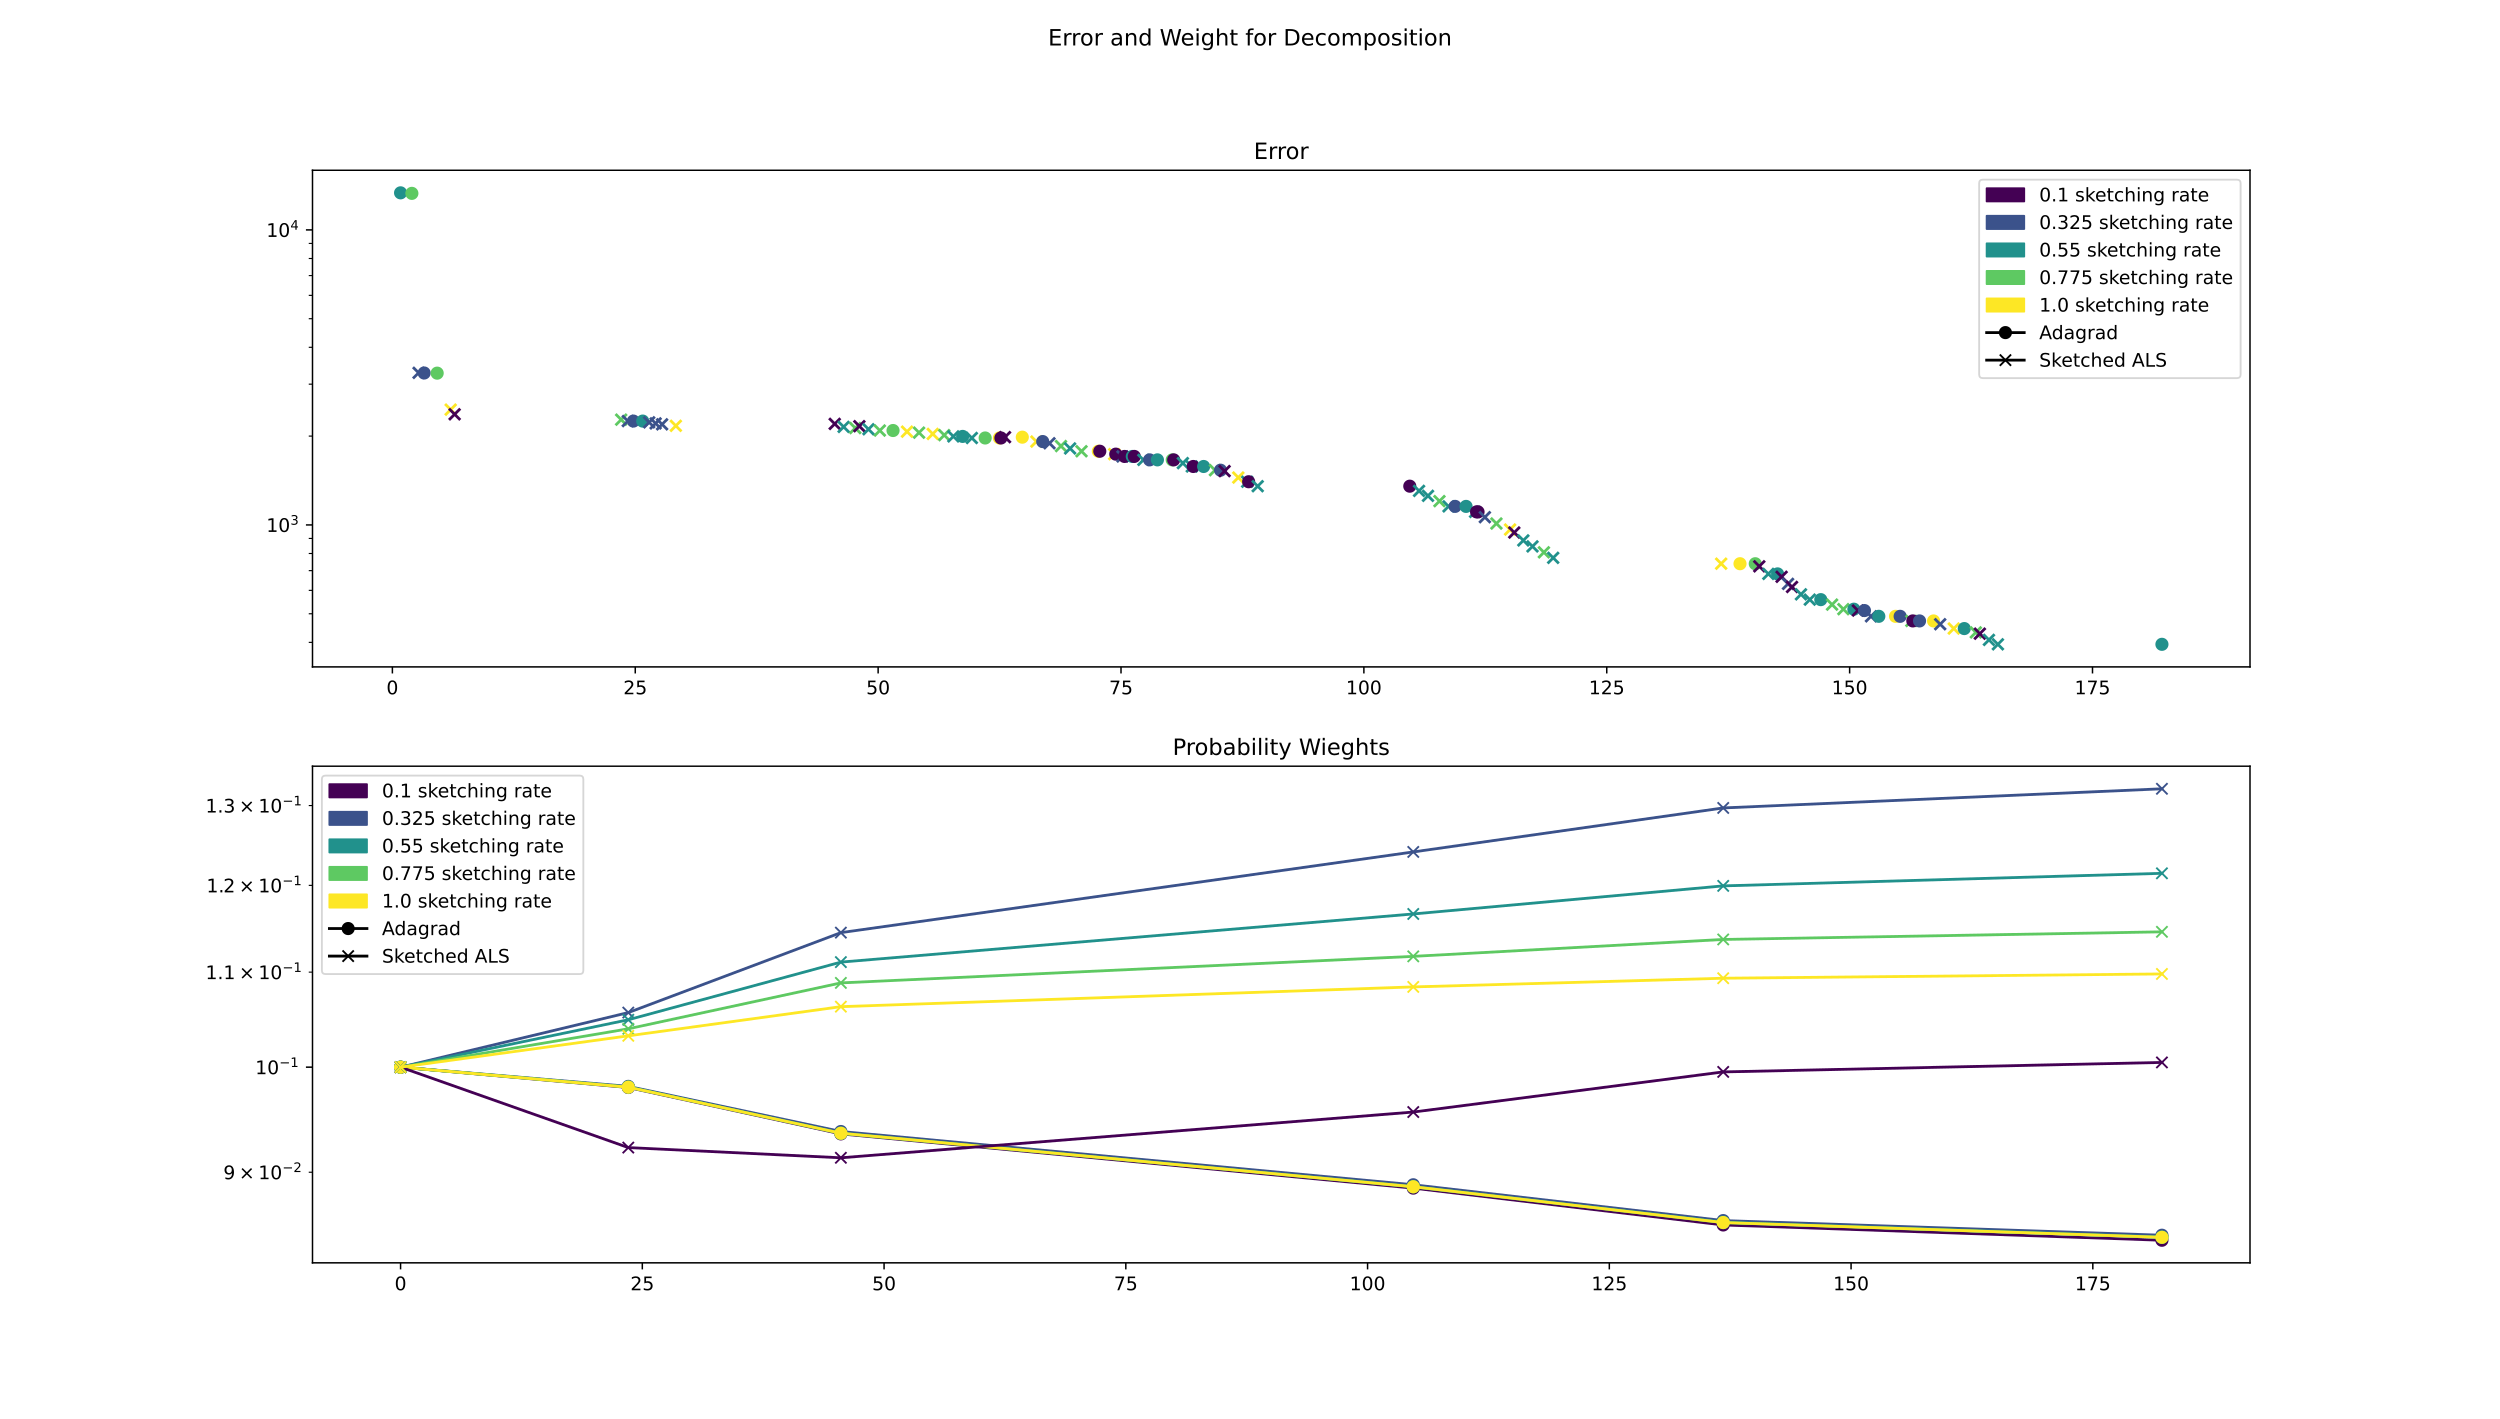 <?xml version="1.0" encoding="utf-8" standalone="no"?>
<!DOCTYPE svg PUBLIC "-//W3C//DTD SVG 1.1//EN"
  "http://www.w3.org/Graphics/SVG/1.1/DTD/svg11.dtd">
<!-- Created with matplotlib (https://matplotlib.org/) -->
<svg height="756pt" version="1.1" viewBox="0 0 1332 756" width="1332pt" xmlns="http://www.w3.org/2000/svg" xmlns:xlink="http://www.w3.org/1999/xlink">
 <defs>
  <style type="text/css">
*{stroke-linecap:butt;stroke-linejoin:round;}
  </style>
 </defs>
 <g id="figure_1">
  <g id="patch_1">
   <path d="M 0 756 
L 1332 756 
L 1332 0 
L 0 0 
z
" style="fill:#ffffff;"/>
  </g>
  <g id="axes_1">
   <g id="patch_2">
    <path d="M 166.5 355.32 
L 1198.8 355.32 
L 1198.8 90.72 
L 166.5 90.72 
z
" style="fill:#ffffff;"/>
   </g>
   <g id="PathCollection_1">
    <defs>
     <path d="M 0 3 
C 0.796 3 1.559 2.684 2.121 2.121 
C 2.684 1.559 3 0.796 3 0 
C 3 -0.796 2.684 -1.559 2.121 -2.121 
C 1.559 -2.684 0.796 -3 0 -3 
C -0.796 -3 -1.559 -2.684 -2.121 -2.121 
C -2.684 -1.559 -3 -0.796 -3 0 
C -3 0.796 -2.684 1.559 -2.121 2.121 
C -1.559 2.684 -0.796 3 0 3 
z
" id="ma321a70c31" style="stroke:#21918c;"/>
    </defs>
    <g clip-path="url(#p385fecae18)">
     <use style="fill:#21918c;stroke:#21918c;" x="213.423" xlink:href="#ma321a70c31" y="102.747"/>
    </g>
   </g>
   <g id="PathCollection_2">
    <defs>
     <path d="M 0 3 
C 0.796 3 1.559 2.684 2.121 2.121 
C 2.684 1.559 3 0.796 3 0 
C 3 -0.796 2.684 -1.559 2.121 -2.121 
C 1.559 -2.684 0.796 -3 0 -3 
C -0.796 -3 -1.559 -2.684 -2.121 -2.121 
C -2.684 -1.559 -3 -0.796 -3 0 
C -3 0.796 -2.684 1.559 -2.121 2.121 
C -1.559 2.684 -0.796 3 0 3 
z
" id="m5487666475" style="stroke:#5ec962;"/>
    </defs>
    <g clip-path="url(#p385fecae18)">
     <use style="fill:#5ec962;stroke:#5ec962;" x="219.443" xlink:href="#m5487666475" y="103.024"/>
    </g>
   </g>
   <g id="PathCollection_3">
    <defs>
     <path d="M -3 3 
L 3 -3 
M -3 -3 
L 3 3 
" id="m569b547e7f" style="stroke:#3b528b;stroke-width:1.5;"/>
    </defs>
    <g clip-path="url(#p385fecae18)">
     <use style="fill:#3b528b;stroke:#3b528b;stroke-width:1.5;" x="223.02" xlink:href="#m569b547e7f" y="198.638"/>
    </g>
   </g>
   <g id="PathCollection_4">
    <defs>
     <path d="M 0 3 
C 0.796 3 1.559 2.684 2.121 2.121 
C 2.684 1.559 3 0.796 3 0 
C 3 -0.796 2.684 -1.559 2.121 -2.121 
C 1.559 -2.684 0.796 -3 0 -3 
C -0.796 -3 -1.559 -2.684 -2.121 -2.121 
C -2.684 -1.559 -3 -0.796 -3 0 
C -3 0.796 -2.684 1.559 -2.121 2.121 
C -1.559 2.684 -0.796 3 0 3 
z
" id="m0978b8a047" style="stroke:#3b528b;"/>
    </defs>
    <g clip-path="url(#p385fecae18)">
     <use style="fill:#3b528b;stroke:#3b528b;" x="225.988" xlink:href="#m0978b8a047" y="198.736"/>
    </g>
   </g>
   <g id="PathCollection_5">
    <g clip-path="url(#p385fecae18)">
     <use style="fill:#5ec962;stroke:#5ec962;" x="232.924" xlink:href="#m5487666475" y="198.815"/>
    </g>
   </g>
   <g id="PathCollection_6">
    <defs>
     <path d="M -3 3 
L 3 -3 
M -3 -3 
L 3 3 
" id="md59f1c6a09" style="stroke:#fde725;stroke-width:1.5;"/>
    </defs>
    <g clip-path="url(#p385fecae18)">
     <use style="fill:#fde725;stroke:#fde725;stroke-width:1.5;" x="240.12" xlink:href="#md59f1c6a09" y="218.243"/>
    </g>
   </g>
   <g id="PathCollection_7">
    <defs>
     <path d="M -3 3 
L 3 -3 
M -3 -3 
L 3 3 
" id="m67b33b8ccb" style="stroke:#440154;stroke-width:1.5;"/>
    </defs>
    <g clip-path="url(#p385fecae18)">
     <use style="fill:#440154;stroke:#440154;stroke-width:1.5;" x="242.225" xlink:href="#m67b33b8ccb" y="220.734"/>
    </g>
   </g>
   <g id="PathCollection_8">
    <defs>
     <path d="M -3 3 
L 3 -3 
M -3 -3 
L 3 3 
" id="m6b616a8497" style="stroke:#5ec962;stroke-width:1.5;"/>
    </defs>
    <g clip-path="url(#p385fecae18)">
     <use style="fill:#5ec962;stroke:#5ec962;stroke-width:1.5;" x="330.956" xlink:href="#m6b616a8497" y="223.586"/>
    </g>
   </g>
   <g id="PathCollection_9">
    <g clip-path="url(#p385fecae18)">
     <use style="fill:#3b528b;stroke:#3b528b;stroke-width:1.5;" x="334.493" xlink:href="#m569b547e7f" y="224.342"/>
    </g>
   </g>
   <g id="PathCollection_10">
    <g clip-path="url(#p385fecae18)">
     <use style="fill:#3b528b;stroke:#3b528b;" x="337.452" xlink:href="#m0978b8a047" y="224.348"/>
    </g>
   </g>
   <g id="PathCollection_11">
    <g clip-path="url(#p385fecae18)">
     <use style="fill:#21918c;stroke:#21918c;" x="342.442" xlink:href="#ma321a70c31" y="224.353"/>
    </g>
   </g>
   <g id="PathCollection_12">
    <g clip-path="url(#p385fecae18)">
     <use style="fill:#3b528b;stroke:#3b528b;stroke-width:1.5;" x="345.874" xlink:href="#m569b547e7f" y="225.024"/>
    </g>
   </g>
   <g id="PathCollection_13">
    <g clip-path="url(#p385fecae18)">
     <use style="fill:#3b528b;stroke:#3b528b;stroke-width:1.5;" x="349.317" xlink:href="#m569b547e7f" y="225.586"/>
    </g>
   </g>
   <g id="PathCollection_14">
    <g clip-path="url(#p385fecae18)">
     <use style="fill:#3b528b;stroke:#3b528b;stroke-width:1.5;" x="352.759" xlink:href="#m569b547e7f" y="226.082"/>
    </g>
   </g>
   <g id="PathCollection_15">
    <g clip-path="url(#p385fecae18)">
     <use style="fill:#fde725;stroke:#fde725;stroke-width:1.5;" x="360.085" xlink:href="#md59f1c6a09" y="226.865"/>
    </g>
   </g>
   <g id="PathCollection_16">
    <g clip-path="url(#p385fecae18)">
     <use style="fill:#440154;stroke:#440154;stroke-width:1.5;" x="444.747" xlink:href="#m67b33b8ccb" y="225.843"/>
    </g>
   </g>
   <g id="PathCollection_17">
    <defs>
     <path d="M -3 3 
L 3 -3 
M -3 -3 
L 3 3 
" id="mc9f20998ad" style="stroke:#21918c;stroke-width:1.5;"/>
    </defs>
    <g clip-path="url(#p385fecae18)">
     <use style="fill:#21918c;stroke:#21918c;stroke-width:1.5;" x="449.493" xlink:href="#mc9f20998ad" y="227.447"/>
    </g>
   </g>
   <g id="PathCollection_18">
    <g clip-path="url(#p385fecae18)">
     <use style="fill:#5ec962;stroke:#5ec962;stroke-width:1.5;" x="455.683" xlink:href="#m6b616a8497" y="228.058"/>
    </g>
   </g>
   <g id="PathCollection_19">
    <g clip-path="url(#p385fecae18)">
     <use style="fill:#440154;stroke:#440154;stroke-width:1.5;" x="457.864" xlink:href="#m67b33b8ccb" y="227.069"/>
    </g>
   </g>
   <g id="PathCollection_20">
    <g clip-path="url(#p385fecae18)">
     <use style="fill:#21918c;stroke:#21918c;stroke-width:1.5;" x="462.727" xlink:href="#mc9f20998ad" y="228.706"/>
    </g>
   </g>
   <g id="PathCollection_21">
    <g clip-path="url(#p385fecae18)">
     <use style="fill:#5ec962;stroke:#5ec962;stroke-width:1.5;" x="468.771" xlink:href="#m6b616a8497" y="229.379"/>
    </g>
   </g>
   <g id="PathCollection_22">
    <g clip-path="url(#p385fecae18)">
     <use style="fill:#5ec962;stroke:#5ec962;" x="475.812" xlink:href="#m5487666475" y="229.379"/>
    </g>
   </g>
   <g id="PathCollection_23">
    <g clip-path="url(#p385fecae18)">
     <use style="fill:#fde725;stroke:#fde725;stroke-width:1.5;" x="483.266" xlink:href="#md59f1c6a09" y="229.978"/>
    </g>
   </g>
   <g id="PathCollection_24">
    <g clip-path="url(#p385fecae18)">
     <use style="fill:#5ec962;stroke:#5ec962;stroke-width:1.5;" x="489.663" xlink:href="#m6b616a8497" y="230.514"/>
    </g>
   </g>
   <g id="PathCollection_25">
    <g clip-path="url(#p385fecae18)">
     <use style="fill:#fde725;stroke:#fde725;stroke-width:1.5;" x="496.966" xlink:href="#md59f1c6a09" y="231.189"/>
    </g>
   </g>
   <g id="PathCollection_26">
    <g clip-path="url(#p385fecae18)">
     <use style="fill:#5ec962;stroke:#5ec962;stroke-width:1.5;" x="503.098" xlink:href="#m6b616a8497" y="231.84"/>
    </g>
   </g>
   <g id="PathCollection_27">
    <g clip-path="url(#p385fecae18)">
     <use style="fill:#21918c;stroke:#21918c;stroke-width:1.5;" x="507.956" xlink:href="#mc9f20998ad" y="232.52"/>
    </g>
   </g>
   <g id="PathCollection_28">
    <g clip-path="url(#p385fecae18)">
     <use style="fill:#21918c;stroke:#21918c;" x="512.892" xlink:href="#ma321a70c31" y="232.52"/>
    </g>
   </g>
   <g id="PathCollection_29">
    <g clip-path="url(#p385fecae18)">
     <use style="fill:#21918c;stroke:#21918c;stroke-width:1.5;" x="517.792" xlink:href="#mc9f20998ad" y="233.357"/>
    </g>
   </g>
   <g id="PathCollection_30">
    <g clip-path="url(#p385fecae18)">
     <use style="fill:#5ec962;stroke:#5ec962;" x="524.897" xlink:href="#m5487666475" y="233.359"/>
    </g>
   </g>
   <g id="PathCollection_31">
    <defs>
     <path d="M 0 3 
C 0.796 3 1.559 2.684 2.121 2.121 
C 2.684 1.559 3 0.796 3 0 
C 3 -0.796 2.684 -1.559 2.121 -2.121 
C 1.559 -2.684 0.796 -3 0 -3 
C -0.796 -3 -1.559 -2.684 -2.121 -2.121 
C -2.684 -1.559 -3 -0.796 -3 0 
C -3 0.796 -2.684 1.559 -2.121 2.121 
C -1.559 2.684 -0.796 3 0 3 
z
" id="m1df4304fe9" style="stroke:#fde725;"/>
    </defs>
    <g clip-path="url(#p385fecae18)">
     <use style="fill:#fde725;stroke:#fde725;" x="532.487" xlink:href="#m1df4304fe9" y="233.359"/>
    </g>
   </g>
   <g id="PathCollection_32">
    <defs>
     <path d="M 0 3 
C 0.796 3 1.559 2.684 2.121 2.121 
C 2.684 1.559 3 0.796 3 0 
C 3 -0.796 2.684 -1.559 2.121 -2.121 
C 1.559 -2.684 0.796 -3 0 -3 
C -0.796 -3 -1.559 -2.684 -2.121 -2.121 
C -2.684 -1.559 -3 -0.796 -3 0 
C -3 0.796 -2.684 1.559 -2.121 2.121 
C -1.559 2.684 -0.796 3 0 3 
z
" id="m78ed4e6dab" style="stroke:#440154;"/>
    </defs>
    <g clip-path="url(#p385fecae18)">
     <use style="fill:#440154;stroke:#440154;" x="533.286" xlink:href="#m78ed4e6dab" y="233.354"/>
    </g>
   </g>
   <g id="PathCollection_33">
    <g clip-path="url(#p385fecae18)">
     <use style="fill:#440154;stroke:#440154;stroke-width:1.5;" x="535.472" xlink:href="#m67b33b8ccb" y="232.909"/>
    </g>
   </g>
   <g id="PathCollection_34">
    <g clip-path="url(#p385fecae18)">
     <use style="fill:#fde725;stroke:#fde725;" x="544.681" xlink:href="#m1df4304fe9" y="232.926"/>
    </g>
   </g>
   <g id="PathCollection_35">
    <g clip-path="url(#p385fecae18)">
     <use style="fill:#fde725;stroke:#fde725;stroke-width:1.5;" x="552.193" xlink:href="#md59f1c6a09" y="235.261"/>
    </g>
   </g>
   <g id="PathCollection_36">
    <g clip-path="url(#p385fecae18)">
     <use style="fill:#3b528b;stroke:#3b528b;" x="555.559" xlink:href="#m0978b8a047" y="235.259"/>
    </g>
   </g>
   <g id="PathCollection_37">
    <g clip-path="url(#p385fecae18)">
     <use style="fill:#3b528b;stroke:#3b528b;stroke-width:1.5;" x="559.161" xlink:href="#m569b547e7f" y="236.166"/>
    </g>
   </g>
   <g id="PathCollection_38">
    <g clip-path="url(#p385fecae18)">
     <use style="fill:#5ec962;stroke:#5ec962;stroke-width:1.5;" x="565.292" xlink:href="#m6b616a8497" y="237.667"/>
    </g>
   </g>
   <g id="PathCollection_39">
    <g clip-path="url(#p385fecae18)">
     <use style="fill:#21918c;stroke:#21918c;stroke-width:1.5;" x="570.148" xlink:href="#mc9f20998ad" y="238.931"/>
    </g>
   </g>
   <g id="PathCollection_40">
    <g clip-path="url(#p385fecae18)">
     <use style="fill:#5ec962;stroke:#5ec962;stroke-width:1.5;" x="576.225" xlink:href="#m6b616a8497" y="240.424"/>
    </g>
   </g>
   <g id="PathCollection_41">
    <g clip-path="url(#p385fecae18)">
     <use style="fill:#fde725;stroke:#fde725;" x="585.189" xlink:href="#m1df4304fe9" y="240.426"/>
    </g>
   </g>
   <g id="PathCollection_42">
    <g clip-path="url(#p385fecae18)">
     <use style="fill:#440154;stroke:#440154;" x="585.965" xlink:href="#m78ed4e6dab" y="240.42"/>
    </g>
   </g>
   <g id="PathCollection_43">
    <g clip-path="url(#p385fecae18)">
     <use style="fill:#fde725;stroke:#fde725;stroke-width:1.5;" x="593.663" xlink:href="#md59f1c6a09" y="241.973"/>
    </g>
   </g>
   <g id="PathCollection_44">
    <g clip-path="url(#p385fecae18)">
     <use style="fill:#440154;stroke:#440154;" x="594.487" xlink:href="#m78ed4e6dab" y="241.966"/>
    </g>
   </g>
   <g id="PathCollection_45">
    <g clip-path="url(#p385fecae18)">
     <use style="fill:#3b528b;stroke:#3b528b;stroke-width:1.5;" x="598.048" xlink:href="#m569b547e7f" y="243.201"/>
    </g>
   </g>
   <g id="PathCollection_46">
    <g clip-path="url(#p385fecae18)">
     <use style="fill:#440154;stroke:#440154;" x="599.155" xlink:href="#m78ed4e6dab" y="243.196"/>
    </g>
   </g>
   <g id="PathCollection_47">
    <g clip-path="url(#p385fecae18)">
     <use style="fill:#21918c;stroke:#21918c;" x="603.29" xlink:href="#ma321a70c31" y="243.197"/>
    </g>
   </g>
   <g id="PathCollection_48">
    <g clip-path="url(#p385fecae18)">
     <use style="fill:#440154;stroke:#440154;" x="604.346" xlink:href="#m78ed4e6dab" y="243.184"/>
    </g>
   </g>
   <g id="PathCollection_49">
    <g clip-path="url(#p385fecae18)">
     <use style="fill:#21918c;stroke:#21918c;stroke-width:1.5;" x="609.191" xlink:href="#mc9f20998ad" y="245.014"/>
    </g>
   </g>
   <g id="PathCollection_50">
    <g clip-path="url(#p385fecae18)">
     <use style="fill:#3b528b;stroke:#3b528b;" x="612.505" xlink:href="#m0978b8a047" y="245.017"/>
    </g>
   </g>
   <g id="PathCollection_51">
    <g clip-path="url(#p385fecae18)">
     <use style="fill:#21918c;stroke:#21918c;" x="616.673" xlink:href="#ma321a70c31" y="245.016"/>
    </g>
   </g>
   <g id="PathCollection_52">
    <g clip-path="url(#p385fecae18)">
     <use style="fill:#5ec962;stroke:#5ec962;" x="624.557" xlink:href="#m5487666475" y="245.023"/>
    </g>
   </g>
   <g id="PathCollection_53">
    <g clip-path="url(#p385fecae18)">
     <use style="fill:#440154;stroke:#440154;" x="625.343" xlink:href="#m78ed4e6dab" y="245.019"/>
    </g>
   </g>
   <g id="PathCollection_54">
    <g clip-path="url(#p385fecae18)">
     <use style="fill:#21918c;stroke:#21918c;stroke-width:1.5;" x="630.231" xlink:href="#mc9f20998ad" y="246.745"/>
    </g>
   </g>
   <g id="PathCollection_55">
    <g clip-path="url(#p385fecae18)">
     <use style="fill:#21918c;stroke:#21918c;stroke-width:1.5;" x="634.997" xlink:href="#mc9f20998ad" y="248.542"/>
    </g>
   </g>
   <g id="PathCollection_56">
    <g clip-path="url(#p385fecae18)">
     <use style="fill:#440154;stroke:#440154;" x="635.773" xlink:href="#m78ed4e6dab" y="248.537"/>
    </g>
   </g>
   <g id="PathCollection_57">
    <g clip-path="url(#p385fecae18)">
     <use style="fill:#21918c;stroke:#21918c;" x="641.29" xlink:href="#ma321a70c31" y="248.542"/>
    </g>
   </g>
   <g id="PathCollection_58">
    <g clip-path="url(#p385fecae18)">
     <use style="fill:#5ec962;stroke:#5ec962;stroke-width:1.5;" x="647.333" xlink:href="#m6b616a8497" y="250.518"/>
    </g>
   </g>
   <g id="PathCollection_59">
    <g clip-path="url(#p385fecae18)">
     <use style="fill:#3b528b;stroke:#3b528b;" x="650.298" xlink:href="#m0978b8a047" y="250.519"/>
    </g>
   </g>
   <g id="PathCollection_60">
    <g clip-path="url(#p385fecae18)">
     <use style="fill:#440154;stroke:#440154;stroke-width:1.5;" x="652.465" xlink:href="#m67b33b8ccb" y="251.002"/>
    </g>
   </g>
   <g id="PathCollection_61">
    <g clip-path="url(#p385fecae18)">
     <use style="fill:#fde725;stroke:#fde725;stroke-width:1.5;" x="659.754" xlink:href="#md59f1c6a09" y="254.434"/>
    </g>
   </g>
   <g id="PathCollection_62">
    <g clip-path="url(#p385fecae18)">
     <use style="fill:#21918c;stroke:#21918c;stroke-width:1.5;" x="664.502" xlink:href="#mc9f20998ad" y="256.676"/>
    </g>
   </g>
   <g id="PathCollection_63">
    <g clip-path="url(#p385fecae18)">
     <use style="fill:#440154;stroke:#440154;" x="665.275" xlink:href="#m78ed4e6dab" y="256.669"/>
    </g>
   </g>
   <g id="PathCollection_64">
    <g clip-path="url(#p385fecae18)">
     <use style="fill:#21918c;stroke:#21918c;stroke-width:1.5;" x="670.099" xlink:href="#mc9f20998ad" y="259.044"/>
    </g>
   </g>
   <g id="PathCollection_65">
    <g clip-path="url(#p385fecae18)">
     <use style="fill:#440154;stroke:#440154;" x="751.132" xlink:href="#m78ed4e6dab" y="259.038"/>
    </g>
   </g>
   <g id="PathCollection_66">
    <g clip-path="url(#p385fecae18)">
     <use style="fill:#21918c;stroke:#21918c;stroke-width:1.5;" x="756.071" xlink:href="#mc9f20998ad" y="261.54"/>
    </g>
   </g>
   <g id="PathCollection_67">
    <g clip-path="url(#p385fecae18)">
     <use style="fill:#21918c;stroke:#21918c;stroke-width:1.5;" x="760.837" xlink:href="#mc9f20998ad" y="264.169"/>
    </g>
   </g>
   <g id="PathCollection_68">
    <g clip-path="url(#p385fecae18)">
     <use style="fill:#5ec962;stroke:#5ec962;stroke-width:1.5;" x="766.94" xlink:href="#m6b616a8497" y="267.003"/>
    </g>
   </g>
   <g id="PathCollection_69">
    <g clip-path="url(#p385fecae18)">
     <use style="fill:#21918c;stroke:#21918c;stroke-width:1.5;" x="771.765" xlink:href="#mc9f20998ad" y="269.797"/>
    </g>
   </g>
   <g id="PathCollection_70">
    <g clip-path="url(#p385fecae18)">
     <use style="fill:#3b528b;stroke:#3b528b;" x="775.278" xlink:href="#m0978b8a047" y="269.803"/>
    </g>
   </g>
   <g id="PathCollection_71">
    <g clip-path="url(#p385fecae18)">
     <use style="fill:#21918c;stroke:#21918c;" x="781.117" xlink:href="#ma321a70c31" y="269.813"/>
    </g>
   </g>
   <g id="PathCollection_72">
    <g clip-path="url(#p385fecae18)">
     <use style="fill:#21918c;stroke:#21918c;stroke-width:1.5;" x="785.936" xlink:href="#mc9f20998ad" y="272.737"/>
    </g>
   </g>
   <g id="PathCollection_73">
    <g clip-path="url(#p385fecae18)">
     <use style="fill:#440154;stroke:#440154;" x="786.714" xlink:href="#m78ed4e6dab" y="272.731"/>
    </g>
   </g>
   <g id="PathCollection_74">
    <g clip-path="url(#p385fecae18)">
     <use style="fill:#440154;stroke:#440154;" x="787.5" xlink:href="#m78ed4e6dab" y="272.732"/>
    </g>
   </g>
   <g id="PathCollection_75">
    <g clip-path="url(#p385fecae18)">
     <use style="fill:#3b528b;stroke:#3b528b;stroke-width:1.5;" x="791.139" xlink:href="#m569b547e7f" y="275.554"/>
    </g>
   </g>
   <g id="PathCollection_76">
    <g clip-path="url(#p385fecae18)">
     <use style="fill:#5ec962;stroke:#5ec962;stroke-width:1.5;" x="797.291" xlink:href="#m6b616a8497" y="278.931"/>
    </g>
   </g>
   <g id="PathCollection_77">
    <g clip-path="url(#p385fecae18)">
     <use style="fill:#fde725;stroke:#fde725;stroke-width:1.5;" x="804.57" xlink:href="#md59f1c6a09" y="282.14"/>
    </g>
   </g>
   <g id="PathCollection_78">
    <g clip-path="url(#p385fecae18)">
     <use style="fill:#440154;stroke:#440154;stroke-width:1.5;" x="806.805" xlink:href="#m67b33b8ccb" y="283.729"/>
    </g>
   </g>
   <g id="PathCollection_79">
    <g clip-path="url(#p385fecae18)">
     <use style="fill:#21918c;stroke:#21918c;stroke-width:1.5;" x="811.633" xlink:href="#mc9f20998ad" y="287.939"/>
    </g>
   </g>
   <g id="PathCollection_80">
    <g clip-path="url(#p385fecae18)">
     <use style="fill:#21918c;stroke:#21918c;stroke-width:1.5;" x="816.51" xlink:href="#mc9f20998ad" y="291.129"/>
    </g>
   </g>
   <g id="PathCollection_81">
    <g clip-path="url(#p385fecae18)">
     <use style="fill:#5ec962;stroke:#5ec962;stroke-width:1.5;" x="822.588" xlink:href="#m6b616a8497" y="294.28"/>
    </g>
   </g>
   <g id="PathCollection_82">
    <g clip-path="url(#p385fecae18)">
     <use style="fill:#21918c;stroke:#21918c;stroke-width:1.5;" x="827.534" xlink:href="#mc9f20998ad" y="297.215"/>
    </g>
   </g>
   <g id="PathCollection_83">
    <g clip-path="url(#p385fecae18)">
     <use style="fill:#fde725;stroke:#fde725;stroke-width:1.5;" x="917.038" xlink:href="#md59f1c6a09" y="300.335"/>
    </g>
   </g>
   <g id="PathCollection_84">
    <g clip-path="url(#p385fecae18)">
     <use style="fill:#fde725;stroke:#fde725;" x="927.075" xlink:href="#m1df4304fe9" y="300.346"/>
    </g>
   </g>
   <g id="PathCollection_85">
    <g clip-path="url(#p385fecae18)">
     <use style="fill:#5ec962;stroke:#5ec962;" x="935.204" xlink:href="#m5487666475" y="300.359"/>
    </g>
   </g>
   <g id="PathCollection_86">
    <g clip-path="url(#p385fecae18)">
     <use style="fill:#440154;stroke:#440154;stroke-width:1.5;" x="937.344" xlink:href="#m67b33b8ccb" y="301.735"/>
    </g>
   </g>
   <g id="PathCollection_87">
    <g clip-path="url(#p385fecae18)">
     <use style="fill:#21918c;stroke:#21918c;stroke-width:1.5;" x="942.181" xlink:href="#mc9f20998ad" y="305.77"/>
    </g>
   </g>
   <g id="PathCollection_88">
    <g clip-path="url(#p385fecae18)">
     <use style="fill:#21918c;stroke:#21918c;" x="947.105" xlink:href="#ma321a70c31" y="305.774"/>
    </g>
   </g>
   <g id="PathCollection_89">
    <g clip-path="url(#p385fecae18)">
     <use style="fill:#440154;stroke:#440154;stroke-width:1.5;" x="949.241" xlink:href="#m67b33b8ccb" y="307.315"/>
    </g>
   </g>
   <g id="PathCollection_90">
    <g clip-path="url(#p385fecae18)">
     <use style="fill:#3b528b;stroke:#3b528b;stroke-width:1.5;" x="952.665" xlink:href="#m569b547e7f" y="311.084"/>
    </g>
   </g>
   <g id="PathCollection_91">
    <g clip-path="url(#p385fecae18)">
     <use style="fill:#440154;stroke:#440154;stroke-width:1.5;" x="954.796" xlink:href="#m67b33b8ccb" y="312.726"/>
    </g>
   </g>
   <g id="PathCollection_92">
    <g clip-path="url(#p385fecae18)">
     <use style="fill:#21918c;stroke:#21918c;stroke-width:1.5;" x="959.559" xlink:href="#mc9f20998ad" y="316.667"/>
    </g>
   </g>
   <g id="PathCollection_93">
    <g clip-path="url(#p385fecae18)">
     <use style="fill:#21918c;stroke:#21918c;stroke-width:1.5;" x="964.271" xlink:href="#mc9f20998ad" y="319.477"/>
    </g>
   </g>
   <g id="PathCollection_94">
    <g clip-path="url(#p385fecae18)">
     <use style="fill:#21918c;stroke:#21918c;" x="970.116" xlink:href="#ma321a70c31" y="319.485"/>
    </g>
   </g>
   <g id="PathCollection_95">
    <g clip-path="url(#p385fecae18)">
     <use style="fill:#5ec962;stroke:#5ec962;stroke-width:1.5;" x="976.119" xlink:href="#m6b616a8497" y="322.131"/>
    </g>
   </g>
   <g id="PathCollection_96">
    <g clip-path="url(#p385fecae18)">
     <use style="fill:#5ec962;stroke:#5ec962;stroke-width:1.5;" x="982.156" xlink:href="#m6b616a8497" y="324.567"/>
    </g>
   </g>
   <g id="PathCollection_97">
    <g clip-path="url(#p385fecae18)">
     <use style="fill:#21918c;stroke:#21918c;" x="987.741" xlink:href="#ma321a70c31" y="324.578"/>
    </g>
   </g>
   <g id="PathCollection_98">
    <g clip-path="url(#p385fecae18)">
     <use style="fill:#440154;stroke:#440154;stroke-width:1.5;" x="989.871" xlink:href="#m67b33b8ccb" y="325.291"/>
    </g>
   </g>
   <g id="PathCollection_99">
    <g clip-path="url(#p385fecae18)">
     <use style="fill:#3b528b;stroke:#3b528b;" x="993.383" xlink:href="#m0978b8a047" y="325.306"/>
    </g>
   </g>
   <g id="PathCollection_100">
    <g clip-path="url(#p385fecae18)">
     <use style="fill:#3b528b;stroke:#3b528b;stroke-width:1.5;" x="996.869" xlink:href="#m569b547e7f" y="328.373"/>
    </g>
   </g>
   <g id="PathCollection_101">
    <g clip-path="url(#p385fecae18)">
     <use style="fill:#21918c;stroke:#21918c;" x="1001.034" xlink:href="#ma321a70c31" y="328.372"/>
    </g>
   </g>
   <g id="PathCollection_102">
    <g clip-path="url(#p385fecae18)">
     <use style="fill:#fde725;stroke:#fde725;" x="1009.936" xlink:href="#m1df4304fe9" y="328.377"/>
    </g>
   </g>
   <g id="PathCollection_103">
    <g clip-path="url(#p385fecae18)">
     <use style="fill:#3b528b;stroke:#3b528b;" x="1012.393" xlink:href="#m0978b8a047" y="328.378"/>
    </g>
   </g>
   <g id="PathCollection_104">
    <g clip-path="url(#p385fecae18)">
     <use style="fill:#5ec962;stroke:#5ec962;stroke-width:1.5;" x="1018.37" xlink:href="#m6b616a8497" y="330.833"/>
    </g>
   </g>
   <g id="PathCollection_105">
    <g clip-path="url(#p385fecae18)">
     <use style="fill:#440154;stroke:#440154;" x="1019.149" xlink:href="#m78ed4e6dab" y="330.825"/>
    </g>
   </g>
   <g id="PathCollection_106">
    <g clip-path="url(#p385fecae18)">
     <use style="fill:#3b528b;stroke:#3b528b;" x="1022.729" xlink:href="#m0978b8a047" y="330.835"/>
    </g>
   </g>
   <g id="PathCollection_107">
    <g clip-path="url(#p385fecae18)">
     <use style="fill:#fde725;stroke:#fde725;" x="1030.208" xlink:href="#m1df4304fe9" y="330.843"/>
    </g>
   </g>
   <g id="PathCollection_108">
    <g clip-path="url(#p385fecae18)">
     <use style="fill:#3b528b;stroke:#3b528b;stroke-width:1.5;" x="1033.725" xlink:href="#m569b547e7f" y="332.589"/>
    </g>
   </g>
   <g id="PathCollection_109">
    <g clip-path="url(#p385fecae18)">
     <use style="fill:#fde725;stroke:#fde725;stroke-width:1.5;" x="1040.97" xlink:href="#md59f1c6a09" y="334.891"/>
    </g>
   </g>
   <g id="PathCollection_110">
    <g clip-path="url(#p385fecae18)">
     <use style="fill:#21918c;stroke:#21918c;" x="1046.565" xlink:href="#ma321a70c31" y="334.901"/>
    </g>
   </g>
   <g id="PathCollection_111">
    <g clip-path="url(#p385fecae18)">
     <use style="fill:#5ec962;stroke:#5ec962;stroke-width:1.5;" x="1052.714" xlink:href="#m6b616a8497" y="336.947"/>
    </g>
   </g>
   <g id="PathCollection_112">
    <g clip-path="url(#p385fecae18)">
     <use style="fill:#440154;stroke:#440154;stroke-width:1.5;" x="1054.867" xlink:href="#m67b33b8ccb" y="337.617"/>
    </g>
   </g>
   <g id="PathCollection_113">
    <g clip-path="url(#p385fecae18)">
     <use style="fill:#21918c;stroke:#21918c;stroke-width:1.5;" x="1059.708" xlink:href="#mc9f20998ad" y="340.927"/>
    </g>
   </g>
   <g id="PathCollection_114">
    <g clip-path="url(#p385fecae18)">
     <use style="fill:#21918c;stroke:#21918c;stroke-width:1.5;" x="1064.48" xlink:href="#mc9f20998ad" y="343.289"/>
    </g>
   </g>
   <g id="PathCollection_115">
    <g clip-path="url(#p385fecae18)">
     <use style="fill:#21918c;stroke:#21918c;" x="1151.877" xlink:href="#ma321a70c31" y="343.293"/>
    </g>
   </g>
   <g id="matplotlib.axis_1">
    <g id="xtick_1">
     <g id="line2d_1">
      <defs>
       <path d="M 0 0 
L 0 3.5 
" id="me1e40592e7" style="stroke:#000000;stroke-width:0.8;"/>
      </defs>
      <g>
       <use style="stroke:#000000;stroke-width:0.8;" x="209.063" xlink:href="#me1e40592e7" y="355.32"/>
      </g>
     </g>
     <g id="text_1">
      <!-- 0 -->
      <defs>
       <path d="M 31.781 66.406 
Q 24.172 66.406 20.328 58.906 
Q 16.5 51.422 16.5 36.375 
Q 16.5 21.391 20.328 13.891 
Q 24.172 6.391 31.781 6.391 
Q 39.453 6.391 43.281 13.891 
Q 47.125 21.391 47.125 36.375 
Q 47.125 51.422 43.281 58.906 
Q 39.453 66.406 31.781 66.406 
z
M 31.781 74.219 
Q 44.047 74.219 50.516 64.516 
Q 56.984 54.828 56.984 36.375 
Q 56.984 17.969 50.516 8.266 
Q 44.047 -1.422 31.781 -1.422 
Q 19.531 -1.422 13.062 8.266 
Q 6.594 17.969 6.594 36.375 
Q 6.594 54.828 13.062 64.516 
Q 19.531 74.219 31.781 74.219 
z
" id="DejaVuSans-48"/>
      </defs>
      <g transform="translate(205.882 369.918)scale(0.1 -0.1)">
       <use xlink:href="#DejaVuSans-48"/>
      </g>
     </g>
    </g>
    <g id="xtick_2">
     <g id="line2d_2">
      <g>
       <use style="stroke:#000000;stroke-width:0.8;" x="338.466" xlink:href="#me1e40592e7" y="355.32"/>
      </g>
     </g>
     <g id="text_2">
      <!-- 25 -->
      <defs>
       <path d="M 19.188 8.297 
L 53.609 8.297 
L 53.609 0 
L 7.328 0 
L 7.328 8.297 
Q 12.938 14.109 22.625 23.891 
Q 32.328 33.688 34.812 36.531 
Q 39.547 41.844 41.422 45.531 
Q 43.312 49.219 43.312 52.781 
Q 43.312 58.594 39.234 62.25 
Q 35.156 65.922 28.609 65.922 
Q 23.969 65.922 18.812 64.312 
Q 13.672 62.703 7.812 59.422 
L 7.812 69.391 
Q 13.766 71.781 18.938 73 
Q 24.125 74.219 28.422 74.219 
Q 39.75 74.219 46.484 68.547 
Q 53.219 62.891 53.219 53.422 
Q 53.219 48.922 51.531 44.891 
Q 49.859 40.875 45.406 35.406 
Q 44.188 33.984 37.641 27.219 
Q 31.109 20.453 19.188 8.297 
z
" id="DejaVuSans-50"/>
       <path d="M 10.797 72.906 
L 49.516 72.906 
L 49.516 64.594 
L 19.828 64.594 
L 19.828 46.734 
Q 21.969 47.469 24.109 47.828 
Q 26.266 48.188 28.422 48.188 
Q 40.625 48.188 47.75 41.5 
Q 54.891 34.812 54.891 23.391 
Q 54.891 11.625 47.562 5.094 
Q 40.234 -1.422 26.906 -1.422 
Q 22.312 -1.422 17.547 -0.641 
Q 12.797 0.141 7.719 1.703 
L 7.719 11.625 
Q 12.109 9.234 16.797 8.062 
Q 21.484 6.891 26.703 6.891 
Q 35.156 6.891 40.078 11.328 
Q 45.016 15.766 45.016 23.391 
Q 45.016 31 40.078 35.438 
Q 35.156 39.891 26.703 39.891 
Q 22.75 39.891 18.812 39.016 
Q 14.891 38.141 10.797 36.281 
z
" id="DejaVuSans-53"/>
      </defs>
      <g transform="translate(332.104 369.918)scale(0.1 -0.1)">
       <use xlink:href="#DejaVuSans-50"/>
       <use x="63.623" xlink:href="#DejaVuSans-53"/>
      </g>
     </g>
    </g>
    <g id="xtick_3">
     <g id="line2d_3">
      <g>
       <use style="stroke:#000000;stroke-width:0.8;" x="467.869" xlink:href="#me1e40592e7" y="355.32"/>
      </g>
     </g>
     <g id="text_3">
      <!-- 50 -->
      <g transform="translate(461.507 369.918)scale(0.1 -0.1)">
       <use xlink:href="#DejaVuSans-53"/>
       <use x="63.623" xlink:href="#DejaVuSans-48"/>
      </g>
     </g>
    </g>
    <g id="xtick_4">
     <g id="line2d_4">
      <g>
       <use style="stroke:#000000;stroke-width:0.8;" x="597.272" xlink:href="#me1e40592e7" y="355.32"/>
      </g>
     </g>
     <g id="text_4">
      <!-- 75 -->
      <defs>
       <path d="M 8.203 72.906 
L 55.078 72.906 
L 55.078 68.703 
L 28.609 0 
L 18.312 0 
L 43.219 64.594 
L 8.203 64.594 
z
" id="DejaVuSans-55"/>
      </defs>
      <g transform="translate(590.909 369.918)scale(0.1 -0.1)">
       <use xlink:href="#DejaVuSans-55"/>
       <use x="63.623" xlink:href="#DejaVuSans-53"/>
      </g>
     </g>
    </g>
    <g id="xtick_5">
     <g id="line2d_5">
      <g>
       <use style="stroke:#000000;stroke-width:0.8;" x="726.675" xlink:href="#me1e40592e7" y="355.32"/>
      </g>
     </g>
     <g id="text_5">
      <!-- 100 -->
      <defs>
       <path d="M 12.406 8.297 
L 28.516 8.297 
L 28.516 63.922 
L 10.984 60.406 
L 10.984 69.391 
L 28.422 72.906 
L 38.281 72.906 
L 38.281 8.297 
L 54.391 8.297 
L 54.391 0 
L 12.406 0 
z
" id="DejaVuSans-49"/>
      </defs>
      <g transform="translate(717.131 369.918)scale(0.1 -0.1)">
       <use xlink:href="#DejaVuSans-49"/>
       <use x="63.623" xlink:href="#DejaVuSans-48"/>
       <use x="127.246" xlink:href="#DejaVuSans-48"/>
      </g>
     </g>
    </g>
    <g id="xtick_6">
     <g id="line2d_6">
      <g>
       <use style="stroke:#000000;stroke-width:0.8;" x="856.077" xlink:href="#me1e40592e7" y="355.32"/>
      </g>
     </g>
     <g id="text_6">
      <!-- 125 -->
      <g transform="translate(846.534 369.918)scale(0.1 -0.1)">
       <use xlink:href="#DejaVuSans-49"/>
       <use x="63.623" xlink:href="#DejaVuSans-50"/>
       <use x="127.246" xlink:href="#DejaVuSans-53"/>
      </g>
     </g>
    </g>
    <g id="xtick_7">
     <g id="line2d_7">
      <g>
       <use style="stroke:#000000;stroke-width:0.8;" x="985.48" xlink:href="#me1e40592e7" y="355.32"/>
      </g>
     </g>
     <g id="text_7">
      <!-- 150 -->
      <g transform="translate(975.937 369.918)scale(0.1 -0.1)">
       <use xlink:href="#DejaVuSans-49"/>
       <use x="63.623" xlink:href="#DejaVuSans-53"/>
       <use x="127.246" xlink:href="#DejaVuSans-48"/>
      </g>
     </g>
    </g>
    <g id="xtick_8">
     <g id="line2d_8">
      <g>
       <use style="stroke:#000000;stroke-width:0.8;" x="1114.883" xlink:href="#me1e40592e7" y="355.32"/>
      </g>
     </g>
     <g id="text_8">
      <!-- 175 -->
      <g transform="translate(1105.339 369.918)scale(0.1 -0.1)">
       <use xlink:href="#DejaVuSans-49"/>
       <use x="63.623" xlink:href="#DejaVuSans-55"/>
       <use x="127.246" xlink:href="#DejaVuSans-53"/>
      </g>
     </g>
    </g>
   </g>
   <g id="matplotlib.axis_2">
    <g id="ytick_1">
     <g id="line2d_9">
      <defs>
       <path d="M 0 0 
L -3.5 0 
" id="m875608367b" style="stroke:#000000;stroke-width:0.8;"/>
      </defs>
      <g>
       <use style="stroke:#000000;stroke-width:0.8;" x="166.5" xlink:href="#m875608367b" y="279.685"/>
      </g>
     </g>
     <g id="text_9">
      <!-- $\mathdefault{10^{3}}$ -->
      <defs>
       <path d="M 40.578 39.312 
Q 47.656 37.797 51.625 33 
Q 55.609 28.219 55.609 21.188 
Q 55.609 10.406 48.188 4.484 
Q 40.766 -1.422 27.094 -1.422 
Q 22.516 -1.422 17.656 -0.516 
Q 12.797 0.391 7.625 2.203 
L 7.625 11.719 
Q 11.719 9.328 16.594 8.109 
Q 21.484 6.891 26.812 6.891 
Q 36.078 6.891 40.938 10.547 
Q 45.797 14.203 45.797 21.188 
Q 45.797 27.641 41.281 31.266 
Q 36.766 34.906 28.719 34.906 
L 20.219 34.906 
L 20.219 43.016 
L 29.109 43.016 
Q 36.375 43.016 40.234 45.922 
Q 44.094 48.828 44.094 54.297 
Q 44.094 59.906 40.109 62.906 
Q 36.141 65.922 28.719 65.922 
Q 24.656 65.922 20.016 65.031 
Q 15.375 64.156 9.812 62.312 
L 9.812 71.094 
Q 15.438 72.656 20.344 73.438 
Q 25.25 74.219 29.594 74.219 
Q 40.828 74.219 47.359 69.109 
Q 53.906 64.016 53.906 55.328 
Q 53.906 49.266 50.438 45.094 
Q 46.969 40.922 40.578 39.312 
z
" id="DejaVuSans-51"/>
      </defs>
      <g transform="translate(141.9 283.484)scale(0.1 -0.1)">
       <use transform="translate(0 0.766)" xlink:href="#DejaVuSans-49"/>
       <use transform="translate(63.623 0.766)" xlink:href="#DejaVuSans-48"/>
       <use transform="translate(128.203 39.047)scale(0.7)" xlink:href="#DejaVuSans-51"/>
      </g>
     </g>
    </g>
    <g id="ytick_2">
     <g id="line2d_10">
      <g>
       <use style="stroke:#000000;stroke-width:0.8;" x="166.5" xlink:href="#m875608367b" y="122.491"/>
      </g>
     </g>
     <g id="text_10">
      <!-- $\mathdefault{10^{4}}$ -->
      <defs>
       <path d="M 37.797 64.312 
L 12.891 25.391 
L 37.797 25.391 
z
M 35.203 72.906 
L 47.609 72.906 
L 47.609 25.391 
L 58.016 25.391 
L 58.016 17.188 
L 47.609 17.188 
L 47.609 0 
L 37.797 0 
L 37.797 17.188 
L 4.891 17.188 
L 4.891 26.703 
z
" id="DejaVuSans-52"/>
      </defs>
      <g transform="translate(141.9 126.29)scale(0.1 -0.1)">
       <use transform="translate(0 0.684)" xlink:href="#DejaVuSans-49"/>
       <use transform="translate(63.623 0.684)" xlink:href="#DejaVuSans-48"/>
       <use transform="translate(128.203 38.966)scale(0.7)" xlink:href="#DejaVuSans-52"/>
      </g>
     </g>
    </g>
    <g id="ytick_3">
     <g id="line2d_11">
      <defs>
       <path d="M 0 0 
L -2 0 
" id="md8adf9f12a" style="stroke:#000000;stroke-width:0.6;"/>
      </defs>
      <g>
       <use style="stroke:#000000;stroke-width:0.6;" x="166.5" xlink:href="#md8adf9f12a" y="342.239"/>
      </g>
     </g>
    </g>
    <g id="ytick_4">
     <g id="line2d_12">
      <g>
       <use style="stroke:#000000;stroke-width:0.6;" x="166.5" xlink:href="#md8adf9f12a" y="327.005"/>
      </g>
     </g>
    </g>
    <g id="ytick_5">
     <g id="line2d_13">
      <g>
       <use style="stroke:#000000;stroke-width:0.6;" x="166.5" xlink:href="#md8adf9f12a" y="314.558"/>
      </g>
     </g>
    </g>
    <g id="ytick_6">
     <g id="line2d_14">
      <g>
       <use style="stroke:#000000;stroke-width:0.6;" x="166.5" xlink:href="#md8adf9f12a" y="304.035"/>
      </g>
     </g>
    </g>
    <g id="ytick_7">
     <g id="line2d_15">
      <g>
       <use style="stroke:#000000;stroke-width:0.6;" x="166.5" xlink:href="#md8adf9f12a" y="294.919"/>
      </g>
     </g>
    </g>
    <g id="ytick_8">
     <g id="line2d_16">
      <g>
       <use style="stroke:#000000;stroke-width:0.6;" x="166.5" xlink:href="#md8adf9f12a" y="286.878"/>
      </g>
     </g>
    </g>
    <g id="ytick_9">
     <g id="line2d_17">
      <g>
       <use style="stroke:#000000;stroke-width:0.6;" x="166.5" xlink:href="#md8adf9f12a" y="232.365"/>
      </g>
     </g>
    </g>
    <g id="ytick_10">
     <g id="line2d_18">
      <g>
       <use style="stroke:#000000;stroke-width:0.6;" x="166.5" xlink:href="#md8adf9f12a" y="204.684"/>
      </g>
     </g>
    </g>
    <g id="ytick_11">
     <g id="line2d_19">
      <g>
       <use style="stroke:#000000;stroke-width:0.6;" x="166.5" xlink:href="#md8adf9f12a" y="185.044"/>
      </g>
     </g>
    </g>
    <g id="ytick_12">
     <g id="line2d_20">
      <g>
       <use style="stroke:#000000;stroke-width:0.6;" x="166.5" xlink:href="#md8adf9f12a" y="169.811"/>
      </g>
     </g>
    </g>
    <g id="ytick_13">
     <g id="line2d_21">
      <g>
       <use style="stroke:#000000;stroke-width:0.6;" x="166.5" xlink:href="#md8adf9f12a" y="157.364"/>
      </g>
     </g>
    </g>
    <g id="ytick_14">
     <g id="line2d_22">
      <g>
       <use style="stroke:#000000;stroke-width:0.6;" x="166.5" xlink:href="#md8adf9f12a" y="146.84"/>
      </g>
     </g>
    </g>
    <g id="ytick_15">
     <g id="line2d_23">
      <g>
       <use style="stroke:#000000;stroke-width:0.6;" x="166.5" xlink:href="#md8adf9f12a" y="137.724"/>
      </g>
     </g>
    </g>
    <g id="ytick_16">
     <g id="line2d_24">
      <g>
       <use style="stroke:#000000;stroke-width:0.6;" x="166.5" xlink:href="#md8adf9f12a" y="129.683"/>
      </g>
     </g>
    </g>
   </g>
   <g id="patch_3">
    <path d="M 166.5 355.32 
L 166.5 90.72 
" style="fill:none;stroke:#000000;stroke-linecap:square;stroke-linejoin:miter;stroke-width:0.8;"/>
   </g>
   <g id="patch_4">
    <path d="M 1198.8 355.32 
L 1198.8 90.72 
" style="fill:none;stroke:#000000;stroke-linecap:square;stroke-linejoin:miter;stroke-width:0.8;"/>
   </g>
   <g id="patch_5">
    <path d="M 166.5 355.32 
L 1198.8 355.32 
" style="fill:none;stroke:#000000;stroke-linecap:square;stroke-linejoin:miter;stroke-width:0.8;"/>
   </g>
   <g id="patch_6">
    <path d="M 166.5 90.72 
L 1198.8 90.72 
" style="fill:none;stroke:#000000;stroke-linecap:square;stroke-linejoin:miter;stroke-width:0.8;"/>
   </g>
   <g id="text_11">
    <!-- Error -->
    <defs>
     <path d="M 9.812 72.906 
L 55.906 72.906 
L 55.906 64.594 
L 19.672 64.594 
L 19.672 43.016 
L 54.391 43.016 
L 54.391 34.719 
L 19.672 34.719 
L 19.672 8.297 
L 56.781 8.297 
L 56.781 0 
L 9.812 0 
z
" id="DejaVuSans-69"/>
     <path d="M 41.109 46.297 
Q 39.594 47.172 37.812 47.578 
Q 36.031 48 33.891 48 
Q 26.266 48 22.188 43.047 
Q 18.109 38.094 18.109 28.812 
L 18.109 0 
L 9.078 0 
L 9.078 54.688 
L 18.109 54.688 
L 18.109 46.188 
Q 20.953 51.172 25.484 53.578 
Q 30.031 56 36.531 56 
Q 37.453 56 38.578 55.875 
Q 39.703 55.766 41.062 55.516 
z
" id="DejaVuSans-114"/>
     <path d="M 30.609 48.391 
Q 23.391 48.391 19.188 42.75 
Q 14.984 37.109 14.984 27.297 
Q 14.984 17.484 19.156 11.844 
Q 23.344 6.203 30.609 6.203 
Q 37.797 6.203 41.984 11.859 
Q 46.188 17.531 46.188 27.297 
Q 46.188 37.016 41.984 42.703 
Q 37.797 48.391 30.609 48.391 
z
M 30.609 56 
Q 42.328 56 49.016 48.375 
Q 55.719 40.766 55.719 27.297 
Q 55.719 13.875 49.016 6.219 
Q 42.328 -1.422 30.609 -1.422 
Q 18.844 -1.422 12.172 6.219 
Q 5.516 13.875 5.516 27.297 
Q 5.516 40.766 12.172 48.375 
Q 18.844 56 30.609 56 
z
" id="DejaVuSans-111"/>
    </defs>
    <g transform="translate(668.028 84.72)scale(0.12 -0.12)">
     <use xlink:href="#DejaVuSans-69"/>
     <use x="63.184" xlink:href="#DejaVuSans-114"/>
     <use x="102.547" xlink:href="#DejaVuSans-114"/>
     <use x="141.41" xlink:href="#DejaVuSans-111"/>
     <use x="202.592" xlink:href="#DejaVuSans-114"/>
    </g>
   </g>
   <g id="legend_1">
    <g id="patch_7">
     <path d="M 1056.492 201.467 
L 1191.8 201.467 
Q 1193.8 201.467 1193.8 199.467 
L 1193.8 97.72 
Q 1193.8 95.72 1191.8 95.72 
L 1056.492 95.72 
Q 1054.492 95.72 1054.492 97.72 
L 1054.492 199.467 
Q 1054.492 201.467 1056.492 201.467 
z
" style="fill:#ffffff;opacity:0.8;stroke:#cccccc;stroke-linejoin:miter;"/>
    </g>
    <g id="patch_8">
     <path d="M 1058.492 107.318 
L 1078.492 107.318 
L 1078.492 100.318 
L 1058.492 100.318 
z
" style="fill:#440154;stroke:#440154;stroke-linejoin:miter;"/>
    </g>
    <g id="text_12">
     <!-- 0.1 sketching rate -->
     <defs>
      <path d="M 10.688 12.406 
L 21 12.406 
L 21 0 
L 10.688 0 
z
" id="DejaVuSans-46"/>
      <path id="DejaVuSans-32"/>
      <path d="M 44.281 53.078 
L 44.281 44.578 
Q 40.484 46.531 36.375 47.5 
Q 32.281 48.484 27.875 48.484 
Q 21.188 48.484 17.844 46.438 
Q 14.5 44.391 14.5 40.281 
Q 14.5 37.156 16.891 35.375 
Q 19.281 33.594 26.516 31.984 
L 29.594 31.297 
Q 39.156 29.25 43.188 25.516 
Q 47.219 21.781 47.219 15.094 
Q 47.219 7.469 41.188 3.016 
Q 35.156 -1.422 24.609 -1.422 
Q 20.219 -1.422 15.453 -0.562 
Q 10.688 0.297 5.422 2 
L 5.422 11.281 
Q 10.406 8.688 15.234 7.391 
Q 20.062 6.109 24.812 6.109 
Q 31.156 6.109 34.562 8.281 
Q 37.984 10.453 37.984 14.406 
Q 37.984 18.062 35.516 20.016 
Q 33.062 21.969 24.703 23.781 
L 21.578 24.516 
Q 13.234 26.266 9.516 29.906 
Q 5.812 33.547 5.812 39.891 
Q 5.812 47.609 11.281 51.797 
Q 16.75 56 26.812 56 
Q 31.781 56 36.172 55.266 
Q 40.578 54.547 44.281 53.078 
z
" id="DejaVuSans-115"/>
      <path d="M 9.078 75.984 
L 18.109 75.984 
L 18.109 31.109 
L 44.922 54.688 
L 56.391 54.688 
L 27.391 29.109 
L 57.625 0 
L 45.906 0 
L 18.109 26.703 
L 18.109 0 
L 9.078 0 
z
" id="DejaVuSans-107"/>
      <path d="M 56.203 29.594 
L 56.203 25.203 
L 14.891 25.203 
Q 15.484 15.922 20.484 11.062 
Q 25.484 6.203 34.422 6.203 
Q 39.594 6.203 44.453 7.469 
Q 49.312 8.734 54.109 11.281 
L 54.109 2.781 
Q 49.266 0.734 44.188 -0.344 
Q 39.109 -1.422 33.891 -1.422 
Q 20.797 -1.422 13.156 6.188 
Q 5.516 13.812 5.516 26.812 
Q 5.516 40.234 12.766 48.109 
Q 20.016 56 32.328 56 
Q 43.359 56 49.781 48.891 
Q 56.203 41.797 56.203 29.594 
z
M 47.219 32.234 
Q 47.125 39.594 43.094 43.984 
Q 39.062 48.391 32.422 48.391 
Q 24.906 48.391 20.391 44.141 
Q 15.875 39.891 15.188 32.172 
z
" id="DejaVuSans-101"/>
      <path d="M 18.312 70.219 
L 18.312 54.688 
L 36.812 54.688 
L 36.812 47.703 
L 18.312 47.703 
L 18.312 18.016 
Q 18.312 11.328 20.141 9.422 
Q 21.969 7.516 27.594 7.516 
L 36.812 7.516 
L 36.812 0 
L 27.594 0 
Q 17.188 0 13.234 3.875 
Q 9.281 7.766 9.281 18.016 
L 9.281 47.703 
L 2.688 47.703 
L 2.688 54.688 
L 9.281 54.688 
L 9.281 70.219 
z
" id="DejaVuSans-116"/>
      <path d="M 48.781 52.594 
L 48.781 44.188 
Q 44.969 46.297 41.141 47.344 
Q 37.312 48.391 33.406 48.391 
Q 24.656 48.391 19.812 42.844 
Q 14.984 37.312 14.984 27.297 
Q 14.984 17.281 19.812 11.734 
Q 24.656 6.203 33.406 6.203 
Q 37.312 6.203 41.141 7.25 
Q 44.969 8.297 48.781 10.406 
L 48.781 2.094 
Q 45.016 0.344 40.984 -0.531 
Q 36.969 -1.422 32.422 -1.422 
Q 20.062 -1.422 12.781 6.344 
Q 5.516 14.109 5.516 27.297 
Q 5.516 40.672 12.859 48.328 
Q 20.219 56 33.016 56 
Q 37.156 56 41.109 55.141 
Q 45.062 54.297 48.781 52.594 
z
" id="DejaVuSans-99"/>
      <path d="M 54.891 33.016 
L 54.891 0 
L 45.906 0 
L 45.906 32.719 
Q 45.906 40.484 42.875 44.328 
Q 39.844 48.188 33.797 48.188 
Q 26.516 48.188 22.312 43.547 
Q 18.109 38.922 18.109 30.906 
L 18.109 0 
L 9.078 0 
L 9.078 75.984 
L 18.109 75.984 
L 18.109 46.188 
Q 21.344 51.125 25.703 53.562 
Q 30.078 56 35.797 56 
Q 45.219 56 50.047 50.172 
Q 54.891 44.344 54.891 33.016 
z
" id="DejaVuSans-104"/>
      <path d="M 9.422 54.688 
L 18.406 54.688 
L 18.406 0 
L 9.422 0 
z
M 9.422 75.984 
L 18.406 75.984 
L 18.406 64.594 
L 9.422 64.594 
z
" id="DejaVuSans-105"/>
      <path d="M 54.891 33.016 
L 54.891 0 
L 45.906 0 
L 45.906 32.719 
Q 45.906 40.484 42.875 44.328 
Q 39.844 48.188 33.797 48.188 
Q 26.516 48.188 22.312 43.547 
Q 18.109 38.922 18.109 30.906 
L 18.109 0 
L 9.078 0 
L 9.078 54.688 
L 18.109 54.688 
L 18.109 46.188 
Q 21.344 51.125 25.703 53.562 
Q 30.078 56 35.797 56 
Q 45.219 56 50.047 50.172 
Q 54.891 44.344 54.891 33.016 
z
" id="DejaVuSans-110"/>
      <path d="M 45.406 27.984 
Q 45.406 37.75 41.375 43.109 
Q 37.359 48.484 30.078 48.484 
Q 22.859 48.484 18.828 43.109 
Q 14.797 37.75 14.797 27.984 
Q 14.797 18.266 18.828 12.891 
Q 22.859 7.516 30.078 7.516 
Q 37.359 7.516 41.375 12.891 
Q 45.406 18.266 45.406 27.984 
z
M 54.391 6.781 
Q 54.391 -7.172 48.188 -13.984 
Q 42 -20.797 29.203 -20.797 
Q 24.469 -20.797 20.266 -20.094 
Q 16.062 -19.391 12.109 -17.922 
L 12.109 -9.188 
Q 16.062 -11.328 19.922 -12.344 
Q 23.781 -13.375 27.781 -13.375 
Q 36.625 -13.375 41.016 -8.766 
Q 45.406 -4.156 45.406 5.172 
L 45.406 9.625 
Q 42.625 4.781 38.281 2.391 
Q 33.938 0 27.875 0 
Q 17.828 0 11.672 7.656 
Q 5.516 15.328 5.516 27.984 
Q 5.516 40.672 11.672 48.328 
Q 17.828 56 27.875 56 
Q 33.938 56 38.281 53.609 
Q 42.625 51.219 45.406 46.391 
L 45.406 54.688 
L 54.391 54.688 
z
" id="DejaVuSans-103"/>
      <path d="M 34.281 27.484 
Q 23.391 27.484 19.188 25 
Q 14.984 22.516 14.984 16.5 
Q 14.984 11.719 18.141 8.906 
Q 21.297 6.109 26.703 6.109 
Q 34.188 6.109 38.703 11.406 
Q 43.219 16.703 43.219 25.484 
L 43.219 27.484 
z
M 52.203 31.203 
L 52.203 0 
L 43.219 0 
L 43.219 8.297 
Q 40.141 3.328 35.547 0.953 
Q 30.953 -1.422 24.312 -1.422 
Q 15.922 -1.422 10.953 3.297 
Q 6 8.016 6 15.922 
Q 6 25.141 12.172 29.828 
Q 18.359 34.516 30.609 34.516 
L 43.219 34.516 
L 43.219 35.406 
Q 43.219 41.609 39.141 45 
Q 35.062 48.391 27.688 48.391 
Q 23 48.391 18.547 47.266 
Q 14.109 46.141 10.016 43.891 
L 10.016 52.203 
Q 14.938 54.109 19.578 55.047 
Q 24.219 56 28.609 56 
Q 40.484 56 46.344 49.844 
Q 52.203 43.703 52.203 31.203 
z
" id="DejaVuSans-97"/>
     </defs>
     <g transform="translate(1086.492 107.318)scale(0.1 -0.1)">
      <use xlink:href="#DejaVuSans-48"/>
      <use x="63.623" xlink:href="#DejaVuSans-46"/>
      <use x="95.41" xlink:href="#DejaVuSans-49"/>
      <use x="159.033" xlink:href="#DejaVuSans-32"/>
      <use x="190.82" xlink:href="#DejaVuSans-115"/>
      <use x="242.92" xlink:href="#DejaVuSans-107"/>
      <use x="297.205" xlink:href="#DejaVuSans-101"/>
      <use x="358.729" xlink:href="#DejaVuSans-116"/>
      <use x="397.938" xlink:href="#DejaVuSans-99"/>
      <use x="452.918" xlink:href="#DejaVuSans-104"/>
      <use x="516.297" xlink:href="#DejaVuSans-105"/>
      <use x="544.08" xlink:href="#DejaVuSans-110"/>
      <use x="607.459" xlink:href="#DejaVuSans-103"/>
      <use x="670.936" xlink:href="#DejaVuSans-32"/>
      <use x="702.723" xlink:href="#DejaVuSans-114"/>
      <use x="743.836" xlink:href="#DejaVuSans-97"/>
      <use x="805.115" xlink:href="#DejaVuSans-116"/>
      <use x="844.324" xlink:href="#DejaVuSans-101"/>
     </g>
    </g>
    <g id="patch_9">
     <path d="M 1058.492 121.997 
L 1078.492 121.997 
L 1078.492 114.997 
L 1058.492 114.997 
z
" style="fill:#3b528b;stroke:#3b528b;stroke-linejoin:miter;"/>
    </g>
    <g id="text_13">
     <!-- 0.325 sketching rate -->
     <g transform="translate(1086.492 121.997)scale(0.1 -0.1)">
      <use xlink:href="#DejaVuSans-48"/>
      <use x="63.623" xlink:href="#DejaVuSans-46"/>
      <use x="95.41" xlink:href="#DejaVuSans-51"/>
      <use x="159.033" xlink:href="#DejaVuSans-50"/>
      <use x="222.656" xlink:href="#DejaVuSans-53"/>
      <use x="286.279" xlink:href="#DejaVuSans-32"/>
      <use x="318.066" xlink:href="#DejaVuSans-115"/>
      <use x="370.166" xlink:href="#DejaVuSans-107"/>
      <use x="424.451" xlink:href="#DejaVuSans-101"/>
      <use x="485.975" xlink:href="#DejaVuSans-116"/>
      <use x="525.184" xlink:href="#DejaVuSans-99"/>
      <use x="580.164" xlink:href="#DejaVuSans-104"/>
      <use x="643.543" xlink:href="#DejaVuSans-105"/>
      <use x="671.326" xlink:href="#DejaVuSans-110"/>
      <use x="734.705" xlink:href="#DejaVuSans-103"/>
      <use x="798.182" xlink:href="#DejaVuSans-32"/>
      <use x="829.969" xlink:href="#DejaVuSans-114"/>
      <use x="871.082" xlink:href="#DejaVuSans-97"/>
      <use x="932.361" xlink:href="#DejaVuSans-116"/>
      <use x="971.57" xlink:href="#DejaVuSans-101"/>
     </g>
    </g>
    <g id="patch_10">
     <path d="M 1058.492 136.675 
L 1078.492 136.675 
L 1078.492 129.675 
L 1058.492 129.675 
z
" style="fill:#21918c;stroke:#21918c;stroke-linejoin:miter;"/>
    </g>
    <g id="text_14">
     <!-- 0.55 sketching rate -->
     <g transform="translate(1086.492 136.675)scale(0.1 -0.1)">
      <use xlink:href="#DejaVuSans-48"/>
      <use x="63.623" xlink:href="#DejaVuSans-46"/>
      <use x="95.41" xlink:href="#DejaVuSans-53"/>
      <use x="159.033" xlink:href="#DejaVuSans-53"/>
      <use x="222.656" xlink:href="#DejaVuSans-32"/>
      <use x="254.443" xlink:href="#DejaVuSans-115"/>
      <use x="306.543" xlink:href="#DejaVuSans-107"/>
      <use x="360.828" xlink:href="#DejaVuSans-101"/>
      <use x="422.352" xlink:href="#DejaVuSans-116"/>
      <use x="461.561" xlink:href="#DejaVuSans-99"/>
      <use x="516.541" xlink:href="#DejaVuSans-104"/>
      <use x="579.92" xlink:href="#DejaVuSans-105"/>
      <use x="607.703" xlink:href="#DejaVuSans-110"/>
      <use x="671.082" xlink:href="#DejaVuSans-103"/>
      <use x="734.559" xlink:href="#DejaVuSans-32"/>
      <use x="766.346" xlink:href="#DejaVuSans-114"/>
      <use x="807.459" xlink:href="#DejaVuSans-97"/>
      <use x="868.738" xlink:href="#DejaVuSans-116"/>
      <use x="907.947" xlink:href="#DejaVuSans-101"/>
     </g>
    </g>
    <g id="patch_11">
     <path d="M 1058.492 151.353 
L 1078.492 151.353 
L 1078.492 144.353 
L 1058.492 144.353 
z
" style="fill:#5ec962;stroke:#5ec962;stroke-linejoin:miter;"/>
    </g>
    <g id="text_15">
     <!-- 0.775 sketching rate -->
     <g transform="translate(1086.492 151.353)scale(0.1 -0.1)">
      <use xlink:href="#DejaVuSans-48"/>
      <use x="63.623" xlink:href="#DejaVuSans-46"/>
      <use x="95.41" xlink:href="#DejaVuSans-55"/>
      <use x="159.033" xlink:href="#DejaVuSans-55"/>
      <use x="222.656" xlink:href="#DejaVuSans-53"/>
      <use x="286.279" xlink:href="#DejaVuSans-32"/>
      <use x="318.066" xlink:href="#DejaVuSans-115"/>
      <use x="370.166" xlink:href="#DejaVuSans-107"/>
      <use x="424.451" xlink:href="#DejaVuSans-101"/>
      <use x="485.975" xlink:href="#DejaVuSans-116"/>
      <use x="525.184" xlink:href="#DejaVuSans-99"/>
      <use x="580.164" xlink:href="#DejaVuSans-104"/>
      <use x="643.543" xlink:href="#DejaVuSans-105"/>
      <use x="671.326" xlink:href="#DejaVuSans-110"/>
      <use x="734.705" xlink:href="#DejaVuSans-103"/>
      <use x="798.182" xlink:href="#DejaVuSans-32"/>
      <use x="829.969" xlink:href="#DejaVuSans-114"/>
      <use x="871.082" xlink:href="#DejaVuSans-97"/>
      <use x="932.361" xlink:href="#DejaVuSans-116"/>
      <use x="971.57" xlink:href="#DejaVuSans-101"/>
     </g>
    </g>
    <g id="patch_12">
     <path d="M 1058.492 166.031 
L 1078.492 166.031 
L 1078.492 159.031 
L 1058.492 159.031 
z
" style="fill:#fde725;stroke:#fde725;stroke-linejoin:miter;"/>
    </g>
    <g id="text_16">
     <!-- 1.0 sketching rate -->
     <g transform="translate(1086.492 166.031)scale(0.1 -0.1)">
      <use xlink:href="#DejaVuSans-49"/>
      <use x="63.623" xlink:href="#DejaVuSans-46"/>
      <use x="95.41" xlink:href="#DejaVuSans-48"/>
      <use x="159.033" xlink:href="#DejaVuSans-32"/>
      <use x="190.82" xlink:href="#DejaVuSans-115"/>
      <use x="242.92" xlink:href="#DejaVuSans-107"/>
      <use x="297.205" xlink:href="#DejaVuSans-101"/>
      <use x="358.729" xlink:href="#DejaVuSans-116"/>
      <use x="397.938" xlink:href="#DejaVuSans-99"/>
      <use x="452.918" xlink:href="#DejaVuSans-104"/>
      <use x="516.297" xlink:href="#DejaVuSans-105"/>
      <use x="544.08" xlink:href="#DejaVuSans-110"/>
      <use x="607.459" xlink:href="#DejaVuSans-103"/>
      <use x="670.936" xlink:href="#DejaVuSans-32"/>
      <use x="702.723" xlink:href="#DejaVuSans-114"/>
      <use x="743.836" xlink:href="#DejaVuSans-97"/>
      <use x="805.115" xlink:href="#DejaVuSans-116"/>
      <use x="844.324" xlink:href="#DejaVuSans-101"/>
     </g>
    </g>
    <g id="line2d_25">
     <path d="M 1058.492 177.209 
L 1078.492 177.209 
" style="fill:none;stroke:#000000;stroke-linecap:square;stroke-width:1.5;"/>
    </g>
    <g id="line2d_26">
     <defs>
      <path d="M 0 3 
C 0.796 3 1.559 2.684 2.121 2.121 
C 2.684 1.559 3 0.796 3 0 
C 3 -0.796 2.684 -1.559 2.121 -2.121 
C 1.559 -2.684 0.796 -3 0 -3 
C -0.796 -3 -1.559 -2.684 -2.121 -2.121 
C -2.684 -1.559 -3 -0.796 -3 0 
C -3 0.796 -2.684 1.559 -2.121 2.121 
C -1.559 2.684 -0.796 3 0 3 
z
" id="m744e3a6b51" style="stroke:#000000;"/>
     </defs>
     <g>
      <use style="stroke:#000000;" x="1068.492" xlink:href="#m744e3a6b51" y="177.209"/>
     </g>
    </g>
    <g id="text_17">
     <!-- Adagrad -->
     <defs>
      <path d="M 34.188 63.188 
L 20.797 26.906 
L 47.609 26.906 
z
M 28.609 72.906 
L 39.797 72.906 
L 67.578 0 
L 57.328 0 
L 50.688 18.703 
L 17.828 18.703 
L 11.188 0 
L 0.781 0 
z
" id="DejaVuSans-65"/>
      <path d="M 45.406 46.391 
L 45.406 75.984 
L 54.391 75.984 
L 54.391 0 
L 45.406 0 
L 45.406 8.203 
Q 42.578 3.328 38.25 0.953 
Q 33.938 -1.422 27.875 -1.422 
Q 17.969 -1.422 11.734 6.484 
Q 5.516 14.406 5.516 27.297 
Q 5.516 40.188 11.734 48.094 
Q 17.969 56 27.875 56 
Q 33.938 56 38.25 53.625 
Q 42.578 51.266 45.406 46.391 
z
M 14.797 27.297 
Q 14.797 17.391 18.875 11.75 
Q 22.953 6.109 30.078 6.109 
Q 37.203 6.109 41.297 11.75 
Q 45.406 17.391 45.406 27.297 
Q 45.406 37.203 41.297 42.844 
Q 37.203 48.484 30.078 48.484 
Q 22.953 48.484 18.875 42.844 
Q 14.797 37.203 14.797 27.297 
z
" id="DejaVuSans-100"/>
     </defs>
     <g transform="translate(1086.492 180.709)scale(0.1 -0.1)">
      <use xlink:href="#DejaVuSans-65"/>
      <use x="66.658" xlink:href="#DejaVuSans-100"/>
      <use x="130.135" xlink:href="#DejaVuSans-97"/>
      <use x="191.414" xlink:href="#DejaVuSans-103"/>
      <use x="254.891" xlink:href="#DejaVuSans-114"/>
      <use x="296.004" xlink:href="#DejaVuSans-97"/>
      <use x="357.283" xlink:href="#DejaVuSans-100"/>
     </g>
    </g>
    <g id="line2d_27">
     <path d="M 1058.492 191.887 
L 1078.492 191.887 
" style="fill:none;stroke:#000000;stroke-linecap:square;stroke-width:1.5;"/>
    </g>
    <g id="line2d_28">
     <defs>
      <path d="M -3 3 
L 3 -3 
M -3 -3 
L 3 3 
" id="m1ec8259217" style="stroke:#000000;"/>
     </defs>
     <g>
      <use style="stroke:#000000;" x="1068.492" xlink:href="#m1ec8259217" y="191.887"/>
     </g>
    </g>
    <g id="text_18">
     <!-- Sketched ALS -->
     <defs>
      <path d="M 53.516 70.516 
L 53.516 60.891 
Q 47.906 63.578 42.922 64.891 
Q 37.938 66.219 33.297 66.219 
Q 25.25 66.219 20.875 63.094 
Q 16.5 59.969 16.5 54.203 
Q 16.5 49.359 19.406 46.891 
Q 22.312 44.438 30.422 42.922 
L 36.375 41.703 
Q 47.406 39.594 52.656 34.297 
Q 57.906 29 57.906 20.125 
Q 57.906 9.516 50.797 4.047 
Q 43.703 -1.422 29.984 -1.422 
Q 24.812 -1.422 18.969 -0.25 
Q 13.141 0.922 6.891 3.219 
L 6.891 13.375 
Q 12.891 10.016 18.656 8.297 
Q 24.422 6.594 29.984 6.594 
Q 38.422 6.594 43.016 9.906 
Q 47.609 13.234 47.609 19.391 
Q 47.609 24.75 44.312 27.781 
Q 41.016 30.812 33.5 32.328 
L 27.484 33.5 
Q 16.453 35.688 11.516 40.375 
Q 6.594 45.062 6.594 53.422 
Q 6.594 63.094 13.406 68.656 
Q 20.219 74.219 32.172 74.219 
Q 37.312 74.219 42.625 73.281 
Q 47.953 72.359 53.516 70.516 
z
" id="DejaVuSans-83"/>
      <path d="M 9.812 72.906 
L 19.672 72.906 
L 19.672 8.297 
L 55.172 8.297 
L 55.172 0 
L 9.812 0 
z
" id="DejaVuSans-76"/>
     </defs>
     <g transform="translate(1086.492 195.387)scale(0.1 -0.1)">
      <use xlink:href="#DejaVuSans-83"/>
      <use x="63.477" xlink:href="#DejaVuSans-107"/>
      <use x="117.762" xlink:href="#DejaVuSans-101"/>
      <use x="179.285" xlink:href="#DejaVuSans-116"/>
      <use x="218.494" xlink:href="#DejaVuSans-99"/>
      <use x="273.475" xlink:href="#DejaVuSans-104"/>
      <use x="336.854" xlink:href="#DejaVuSans-101"/>
      <use x="398.377" xlink:href="#DejaVuSans-100"/>
      <use x="461.854" xlink:href="#DejaVuSans-32"/>
      <use x="493.641" xlink:href="#DejaVuSans-65"/>
      <use x="562.049" xlink:href="#DejaVuSans-76"/>
      <use x="617.762" xlink:href="#DejaVuSans-83"/>
     </g>
    </g>
   </g>
  </g>
  <g id="axes_2">
   <g id="patch_13">
    <path d="M 166.5 672.84 
L 1198.8 672.84 
L 1198.8 408.24 
L 166.5 408.24 
z
" style="fill:#ffffff;"/>
   </g>
   <g id="matplotlib.axis_3">
    <g id="xtick_9">
     <g id="line2d_29">
      <g>
       <use style="stroke:#000000;stroke-width:0.8;" x="213.423" xlink:href="#me1e40592e7" y="672.84"/>
      </g>
     </g>
     <g id="text_19">
      <!-- 0 -->
      <g transform="translate(210.241 687.438)scale(0.1 -0.1)">
       <use xlink:href="#DejaVuSans-48"/>
      </g>
     </g>
    </g>
    <g id="xtick_10">
     <g id="line2d_30">
      <g>
       <use style="stroke:#000000;stroke-width:0.8;" x="342.227" xlink:href="#me1e40592e7" y="672.84"/>
      </g>
     </g>
     <g id="text_20">
      <!-- 25 -->
      <g transform="translate(335.865 687.438)scale(0.1 -0.1)">
       <use xlink:href="#DejaVuSans-50"/>
       <use x="63.623" xlink:href="#DejaVuSans-53"/>
      </g>
     </g>
    </g>
    <g id="xtick_11">
     <g id="line2d_31">
      <g>
       <use style="stroke:#000000;stroke-width:0.8;" x="471.032" xlink:href="#me1e40592e7" y="672.84"/>
      </g>
     </g>
     <g id="text_21">
      <!-- 50 -->
      <g transform="translate(464.669 687.438)scale(0.1 -0.1)">
       <use xlink:href="#DejaVuSans-53"/>
       <use x="63.623" xlink:href="#DejaVuSans-48"/>
      </g>
     </g>
    </g>
    <g id="xtick_12">
     <g id="line2d_32">
      <g>
       <use style="stroke:#000000;stroke-width:0.8;" x="599.836" xlink:href="#me1e40592e7" y="672.84"/>
      </g>
     </g>
     <g id="text_22">
      <!-- 75 -->
      <g transform="translate(593.474 687.438)scale(0.1 -0.1)">
       <use xlink:href="#DejaVuSans-55"/>
       <use x="63.623" xlink:href="#DejaVuSans-53"/>
      </g>
     </g>
    </g>
    <g id="xtick_13">
     <g id="line2d_33">
      <g>
       <use style="stroke:#000000;stroke-width:0.8;" x="728.641" xlink:href="#me1e40592e7" y="672.84"/>
      </g>
     </g>
     <g id="text_23">
      <!-- 100 -->
      <g transform="translate(719.097 687.438)scale(0.1 -0.1)">
       <use xlink:href="#DejaVuSans-49"/>
       <use x="63.623" xlink:href="#DejaVuSans-48"/>
       <use x="127.246" xlink:href="#DejaVuSans-48"/>
      </g>
     </g>
    </g>
    <g id="xtick_14">
     <g id="line2d_34">
      <g>
       <use style="stroke:#000000;stroke-width:0.8;" x="857.445" xlink:href="#me1e40592e7" y="672.84"/>
      </g>
     </g>
     <g id="text_24">
      <!-- 125 -->
      <g transform="translate(847.901 687.438)scale(0.1 -0.1)">
       <use xlink:href="#DejaVuSans-49"/>
       <use x="63.623" xlink:href="#DejaVuSans-50"/>
       <use x="127.246" xlink:href="#DejaVuSans-53"/>
      </g>
     </g>
    </g>
    <g id="xtick_15">
     <g id="line2d_35">
      <g>
       <use style="stroke:#000000;stroke-width:0.8;" x="986.25" xlink:href="#me1e40592e7" y="672.84"/>
      </g>
     </g>
     <g id="text_25">
      <!-- 150 -->
      <g transform="translate(976.706 687.438)scale(0.1 -0.1)">
       <use xlink:href="#DejaVuSans-49"/>
       <use x="63.623" xlink:href="#DejaVuSans-53"/>
       <use x="127.246" xlink:href="#DejaVuSans-48"/>
      </g>
     </g>
    </g>
    <g id="xtick_16">
     <g id="line2d_36">
      <g>
       <use style="stroke:#000000;stroke-width:0.8;" x="1115.054" xlink:href="#me1e40592e7" y="672.84"/>
      </g>
     </g>
     <g id="text_26">
      <!-- 175 -->
      <g transform="translate(1105.51 687.438)scale(0.1 -0.1)">
       <use xlink:href="#DejaVuSans-49"/>
       <use x="63.623" xlink:href="#DejaVuSans-55"/>
       <use x="127.246" xlink:href="#DejaVuSans-53"/>
      </g>
     </g>
    </g>
   </g>
   <g id="matplotlib.axis_4">
    <g id="ytick_17">
     <g id="line2d_37">
      <g>
       <use style="stroke:#000000;stroke-width:0.8;" x="166.5" xlink:href="#m875608367b" y="568.59"/>
      </g>
     </g>
     <g id="text_27">
      <!-- $\mathdefault{10^{-1}}$ -->
      <defs>
       <path d="M 10.594 35.5 
L 73.188 35.5 
L 73.188 27.203 
L 10.594 27.203 
z
" id="DejaVuSans-8722"/>
      </defs>
      <g transform="translate(136 572.39)scale(0.1 -0.1)">
       <use transform="translate(0 0.684)" xlink:href="#DejaVuSans-49"/>
       <use transform="translate(63.623 0.684)" xlink:href="#DejaVuSans-48"/>
       <use transform="translate(128.203 38.966)scale(0.7)" xlink:href="#DejaVuSans-8722"/>
       <use transform="translate(186.855 38.966)scale(0.7)" xlink:href="#DejaVuSans-49"/>
      </g>
     </g>
    </g>
    <g id="ytick_18">
     <g id="line2d_38">
      <g>
       <use style="stroke:#000000;stroke-width:0.6;" x="166.5" xlink:href="#md8adf9f12a" y="624.567"/>
      </g>
     </g>
     <g id="text_28">
      <!-- $\mathdefault{9\times10^{-2}}$ -->
      <defs>
       <path d="M 10.984 1.516 
L 10.984 10.5 
Q 14.703 8.734 18.5 7.812 
Q 22.312 6.891 25.984 6.891 
Q 35.75 6.891 40.891 13.453 
Q 46.047 20.016 46.781 33.406 
Q 43.953 29.203 39.594 26.953 
Q 35.25 24.703 29.984 24.703 
Q 19.047 24.703 12.672 31.312 
Q 6.297 37.938 6.297 49.422 
Q 6.297 60.641 12.938 67.422 
Q 19.578 74.219 30.609 74.219 
Q 43.266 74.219 49.922 64.516 
Q 56.594 54.828 56.594 36.375 
Q 56.594 19.141 48.406 8.859 
Q 40.234 -1.422 26.422 -1.422 
Q 22.703 -1.422 18.891 -0.688 
Q 15.094 0.047 10.984 1.516 
z
M 30.609 32.422 
Q 37.25 32.422 41.125 36.953 
Q 45.016 41.5 45.016 49.422 
Q 45.016 57.281 41.125 61.844 
Q 37.25 66.406 30.609 66.406 
Q 23.969 66.406 20.094 61.844 
Q 16.219 57.281 16.219 49.422 
Q 16.219 41.5 20.094 36.953 
Q 23.969 32.422 30.609 32.422 
z
" id="DejaVuSans-57"/>
       <path d="M 70.125 53.719 
L 47.797 31.297 
L 70.125 8.984 
L 64.312 3.078 
L 41.891 25.484 
L 19.484 3.078 
L 13.719 8.984 
L 35.984 31.297 
L 13.719 53.719 
L 19.484 59.625 
L 41.891 37.203 
L 64.312 59.625 
z
" id="DejaVuSans-215"/>
      </defs>
      <g transform="translate(119 628.366)scale(0.1 -0.1)">
       <use transform="translate(0 0.766)" xlink:href="#DejaVuSans-57"/>
       <use transform="translate(83.105 0.766)" xlink:href="#DejaVuSans-215"/>
       <use transform="translate(186.377 0.766)" xlink:href="#DejaVuSans-49"/>
       <use transform="translate(250 0.766)" xlink:href="#DejaVuSans-48"/>
       <use transform="translate(314.58 39.047)scale(0.7)" xlink:href="#DejaVuSans-8722"/>
       <use transform="translate(373.232 39.047)scale(0.7)" xlink:href="#DejaVuSans-50"/>
      </g>
     </g>
    </g>
    <g id="ytick_19">
     <g id="line2d_39">
      <g>
       <use style="stroke:#000000;stroke-width:0.6;" x="166.5" xlink:href="#md8adf9f12a" y="517.953"/>
      </g>
     </g>
     <g id="text_29">
      <!-- $\mathdefault{1.1\times10^{-1}}$ -->
      <g transform="translate(109.5 521.753)scale(0.1 -0.1)">
       <use transform="translate(0 0.684)" xlink:href="#DejaVuSans-49"/>
       <use transform="translate(63.623 0.684)" xlink:href="#DejaVuSans-46"/>
       <use transform="translate(95.41 0.684)" xlink:href="#DejaVuSans-49"/>
       <use transform="translate(178.516 0.684)" xlink:href="#DejaVuSans-215"/>
       <use transform="translate(281.787 0.684)" xlink:href="#DejaVuSans-49"/>
       <use transform="translate(345.41 0.684)" xlink:href="#DejaVuSans-48"/>
       <use transform="translate(409.99 38.966)scale(0.7)" xlink:href="#DejaVuSans-8722"/>
       <use transform="translate(468.643 38.966)scale(0.7)" xlink:href="#DejaVuSans-49"/>
      </g>
     </g>
    </g>
    <g id="ytick_20">
     <g id="line2d_40">
      <g>
       <use style="stroke:#000000;stroke-width:0.6;" x="166.5" xlink:href="#md8adf9f12a" y="471.725"/>
      </g>
     </g>
     <g id="text_30">
      <!-- $\mathdefault{1.2\times10^{-1}}$ -->
      <g transform="translate(110 475.525)scale(0.1 -0.1)">
       <use transform="translate(0 0.684)" xlink:href="#DejaVuSans-49"/>
       <use transform="translate(63.623 0.684)" xlink:href="#DejaVuSans-46"/>
       <use transform="translate(89.91 0.684)" xlink:href="#DejaVuSans-50"/>
       <use transform="translate(173.016 0.684)" xlink:href="#DejaVuSans-215"/>
       <use transform="translate(276.287 0.684)" xlink:href="#DejaVuSans-49"/>
       <use transform="translate(339.91 0.684)" xlink:href="#DejaVuSans-48"/>
       <use transform="translate(404.49 38.966)scale(0.7)" xlink:href="#DejaVuSans-8722"/>
       <use transform="translate(463.143 38.966)scale(0.7)" xlink:href="#DejaVuSans-49"/>
      </g>
     </g>
    </g>
    <g id="ytick_21">
     <g id="line2d_41">
      <g>
       <use style="stroke:#000000;stroke-width:0.6;" x="166.5" xlink:href="#md8adf9f12a" y="429.2"/>
      </g>
     </g>
     <g id="text_31">
      <!-- $\mathdefault{1.3\times10^{-1}}$ -->
      <g transform="translate(109.5 432.999)scale(0.1 -0.1)">
       <use transform="translate(0 0.684)" xlink:href="#DejaVuSans-49"/>
       <use transform="translate(63.623 0.684)" xlink:href="#DejaVuSans-46"/>
       <use transform="translate(95.41 0.684)" xlink:href="#DejaVuSans-51"/>
       <use transform="translate(178.516 0.684)" xlink:href="#DejaVuSans-215"/>
       <use transform="translate(281.787 0.684)" xlink:href="#DejaVuSans-49"/>
       <use transform="translate(345.41 0.684)" xlink:href="#DejaVuSans-48"/>
       <use transform="translate(409.99 38.966)scale(0.7)" xlink:href="#DejaVuSans-8722"/>
       <use transform="translate(468.643 38.966)scale(0.7)" xlink:href="#DejaVuSans-49"/>
      </g>
     </g>
    </g>
   </g>
   <g id="line2d_42">
    <path clip-path="url(#p438bd11d59)" d="M 213.423 568.59 
L 334.752 579.416 
L 448.016 604.138 
L 752.985 633.033 
L 918.123 652.663 
L 1151.877 660.813 
" style="fill:none;stroke:#440154;stroke-linecap:square;stroke-width:1.5;"/>
    <g clip-path="url(#p438bd11d59)">
     <use style="fill:#440154;stroke:#440154;" x="213.423" xlink:href="#m78ed4e6dab" y="568.59"/>
     <use style="fill:#440154;stroke:#440154;" x="334.752" xlink:href="#m78ed4e6dab" y="579.416"/>
     <use style="fill:#440154;stroke:#440154;" x="448.016" xlink:href="#m78ed4e6dab" y="604.138"/>
     <use style="fill:#440154;stroke:#440154;" x="752.985" xlink:href="#m78ed4e6dab" y="633.033"/>
     <use style="fill:#440154;stroke:#440154;" x="918.123" xlink:href="#m78ed4e6dab" y="652.663"/>
     <use style="fill:#440154;stroke:#440154;" x="1151.877" xlink:href="#m78ed4e6dab" y="660.813"/>
    </g>
   </g>
   <g id="line2d_43">
    <path clip-path="url(#p438bd11d59)" d="M 213.423 568.59 
L 334.752 578.822 
L 448.016 602.864 
L 752.985 631.242 
L 918.123 650.322 
L 1151.877 658.127 
" style="fill:none;stroke:#3b528b;stroke-linecap:square;stroke-width:1.5;"/>
    <g clip-path="url(#p438bd11d59)">
     <use style="fill:#3b528b;stroke:#3b528b;" x="213.423" xlink:href="#m0978b8a047" y="568.59"/>
     <use style="fill:#3b528b;stroke:#3b528b;" x="334.752" xlink:href="#m0978b8a047" y="578.822"/>
     <use style="fill:#3b528b;stroke:#3b528b;" x="448.016" xlink:href="#m0978b8a047" y="602.864"/>
     <use style="fill:#3b528b;stroke:#3b528b;" x="752.985" xlink:href="#m0978b8a047" y="631.242"/>
     <use style="fill:#3b528b;stroke:#3b528b;" x="918.123" xlink:href="#m0978b8a047" y="650.322"/>
     <use style="fill:#3b528b;stroke:#3b528b;" x="1151.877" xlink:href="#m0978b8a047" y="658.127"/>
    </g>
   </g>
   <g id="line2d_44">
    <path clip-path="url(#p438bd11d59)" d="M 213.423 568.59 
L 334.752 579.166 
L 448.016 603.673 
L 752.985 632.174 
L 918.123 651.153 
L 1151.877 659.052 
" style="fill:none;stroke:#21918c;stroke-linecap:square;stroke-width:1.5;"/>
    <g clip-path="url(#p438bd11d59)">
     <use style="fill:#21918c;stroke:#21918c;" x="213.423" xlink:href="#ma321a70c31" y="568.59"/>
     <use style="fill:#21918c;stroke:#21918c;" x="334.752" xlink:href="#ma321a70c31" y="579.166"/>
     <use style="fill:#21918c;stroke:#21918c;" x="448.016" xlink:href="#ma321a70c31" y="603.673"/>
     <use style="fill:#21918c;stroke:#21918c;" x="752.985" xlink:href="#ma321a70c31" y="632.174"/>
     <use style="fill:#21918c;stroke:#21918c;" x="918.123" xlink:href="#ma321a70c31" y="651.153"/>
     <use style="fill:#21918c;stroke:#21918c;" x="1151.877" xlink:href="#ma321a70c31" y="659.052"/>
    </g>
   </g>
   <g id="line2d_45">
    <path clip-path="url(#p438bd11d59)" d="M 213.423 568.59 
L 334.752 579.228 
L 448.016 603.891 
L 752.985 632.381 
L 918.123 651.425 
L 1151.877 659.296 
" style="fill:none;stroke:#5ec962;stroke-linecap:square;stroke-width:1.5;"/>
    <g clip-path="url(#p438bd11d59)">
     <use style="fill:#5ec962;stroke:#5ec962;" x="213.423" xlink:href="#m5487666475" y="568.59"/>
     <use style="fill:#5ec962;stroke:#5ec962;" x="334.752" xlink:href="#m5487666475" y="579.228"/>
     <use style="fill:#5ec962;stroke:#5ec962;" x="448.016" xlink:href="#m5487666475" y="603.891"/>
     <use style="fill:#5ec962;stroke:#5ec962;" x="752.985" xlink:href="#m5487666475" y="632.381"/>
     <use style="fill:#5ec962;stroke:#5ec962;" x="918.123" xlink:href="#m5487666475" y="651.425"/>
     <use style="fill:#5ec962;stroke:#5ec962;" x="1151.877" xlink:href="#m5487666475" y="659.296"/>
    </g>
   </g>
   <g id="line2d_46">
    <path clip-path="url(#p438bd11d59)" d="M 213.423 568.59 
L 334.752 579.263 
L 448.016 603.776 
L 752.985 632.293 
L 918.123 651.369 
L 1151.877 659.229 
" style="fill:none;stroke:#fde725;stroke-linecap:square;stroke-width:1.5;"/>
    <g clip-path="url(#p438bd11d59)">
     <use style="fill:#fde725;stroke:#fde725;" x="213.423" xlink:href="#m1df4304fe9" y="568.59"/>
     <use style="fill:#fde725;stroke:#fde725;" x="334.752" xlink:href="#m1df4304fe9" y="579.263"/>
     <use style="fill:#fde725;stroke:#fde725;" x="448.016" xlink:href="#m1df4304fe9" y="603.776"/>
     <use style="fill:#fde725;stroke:#fde725;" x="752.985" xlink:href="#m1df4304fe9" y="632.293"/>
     <use style="fill:#fde725;stroke:#fde725;" x="918.123" xlink:href="#m1df4304fe9" y="651.369"/>
     <use style="fill:#fde725;stroke:#fde725;" x="1151.877" xlink:href="#m1df4304fe9" y="659.229"/>
    </g>
   </g>
   <g id="line2d_47">
    <path clip-path="url(#p438bd11d59)" d="M 213.423 568.59 
L 334.752 611.433 
L 448.016 616.872 
L 752.985 592.494 
L 918.123 571.113 
L 1151.877 566.058 
" style="fill:none;stroke:#440154;stroke-linecap:square;stroke-width:1.5;"/>
    <defs>
     <path d="M -3 3 
L 3 -3 
M -3 -3 
L 3 3 
" id="m179ce37260" style="stroke:#440154;"/>
    </defs>
    <g clip-path="url(#p438bd11d59)">
     <use style="fill:#440154;stroke:#440154;" x="213.423" xlink:href="#m179ce37260" y="568.59"/>
     <use style="fill:#440154;stroke:#440154;" x="334.752" xlink:href="#m179ce37260" y="611.433"/>
     <use style="fill:#440154;stroke:#440154;" x="448.016" xlink:href="#m179ce37260" y="616.872"/>
     <use style="fill:#440154;stroke:#440154;" x="752.985" xlink:href="#m179ce37260" y="592.494"/>
     <use style="fill:#440154;stroke:#440154;" x="918.123" xlink:href="#m179ce37260" y="571.113"/>
     <use style="fill:#440154;stroke:#440154;" x="1151.877" xlink:href="#m179ce37260" y="566.058"/>
    </g>
   </g>
   <g id="line2d_48">
    <path clip-path="url(#p438bd11d59)" d="M 213.423 568.59 
L 334.752 539.5 
L 448.016 496.906 
L 752.985 453.908 
L 918.123 430.469 
L 1151.877 420.267 
" style="fill:none;stroke:#3b528b;stroke-linecap:square;stroke-width:1.5;"/>
    <defs>
     <path d="M -3 3 
L 3 -3 
M -3 -3 
L 3 3 
" id="m9d38f16a82" style="stroke:#3b528b;"/>
    </defs>
    <g clip-path="url(#p438bd11d59)">
     <use style="fill:#3b528b;stroke:#3b528b;" x="213.423" xlink:href="#m9d38f16a82" y="568.59"/>
     <use style="fill:#3b528b;stroke:#3b528b;" x="334.752" xlink:href="#m9d38f16a82" y="539.5"/>
     <use style="fill:#3b528b;stroke:#3b528b;" x="448.016" xlink:href="#m9d38f16a82" y="496.906"/>
     <use style="fill:#3b528b;stroke:#3b528b;" x="752.985" xlink:href="#m9d38f16a82" y="453.908"/>
     <use style="fill:#3b528b;stroke:#3b528b;" x="918.123" xlink:href="#m9d38f16a82" y="430.469"/>
     <use style="fill:#3b528b;stroke:#3b528b;" x="1151.877" xlink:href="#m9d38f16a82" y="420.267"/>
    </g>
   </g>
   <g id="line2d_49">
    <path clip-path="url(#p438bd11d59)" d="M 213.423 568.59 
L 334.752 543.33 
L 448.016 512.612 
L 752.985 486.955 
L 918.123 471.995 
L 1151.877 465.299 
" style="fill:none;stroke:#21918c;stroke-linecap:square;stroke-width:1.5;"/>
    <defs>
     <path d="M -3 3 
L 3 -3 
M -3 -3 
L 3 3 
" id="me454dfe538" style="stroke:#21918c;"/>
    </defs>
    <g clip-path="url(#p438bd11d59)">
     <use style="fill:#21918c;stroke:#21918c;" x="213.423" xlink:href="#me454dfe538" y="568.59"/>
     <use style="fill:#21918c;stroke:#21918c;" x="334.752" xlink:href="#me454dfe538" y="543.33"/>
     <use style="fill:#21918c;stroke:#21918c;" x="448.016" xlink:href="#me454dfe538" y="512.612"/>
     <use style="fill:#21918c;stroke:#21918c;" x="752.985" xlink:href="#me454dfe538" y="486.955"/>
     <use style="fill:#21918c;stroke:#21918c;" x="918.123" xlink:href="#me454dfe538" y="471.995"/>
     <use style="fill:#21918c;stroke:#21918c;" x="1151.877" xlink:href="#me454dfe538" y="465.299"/>
    </g>
   </g>
   <g id="line2d_50">
    <path clip-path="url(#p438bd11d59)" d="M 213.423 568.59 
L 334.752 548.148 
L 448.016 523.689 
L 752.985 509.548 
L 918.123 500.536 
L 1151.877 496.478 
" style="fill:none;stroke:#5ec962;stroke-linecap:square;stroke-width:1.5;"/>
    <defs>
     <path d="M -3 3 
L 3 -3 
M -3 -3 
L 3 3 
" id="m68459c2781" style="stroke:#5ec962;"/>
    </defs>
    <g clip-path="url(#p438bd11d59)">
     <use style="fill:#5ec962;stroke:#5ec962;" x="213.423" xlink:href="#m68459c2781" y="568.59"/>
     <use style="fill:#5ec962;stroke:#5ec962;" x="334.752" xlink:href="#m68459c2781" y="548.148"/>
     <use style="fill:#5ec962;stroke:#5ec962;" x="448.016" xlink:href="#m68459c2781" y="523.689"/>
     <use style="fill:#5ec962;stroke:#5ec962;" x="752.985" xlink:href="#m68459c2781" y="509.548"/>
     <use style="fill:#5ec962;stroke:#5ec962;" x="918.123" xlink:href="#m68459c2781" y="500.536"/>
     <use style="fill:#5ec962;stroke:#5ec962;" x="1151.877" xlink:href="#m68459c2781" y="496.478"/>
    </g>
   </g>
   <g id="line2d_51">
    <path clip-path="url(#p438bd11d59)" d="M 213.423 568.59 
L 334.752 551.889 
L 448.016 536.345 
L 752.985 525.821 
L 918.123 521.197 
L 1151.877 518.92 
" style="fill:none;stroke:#fde725;stroke-linecap:square;stroke-width:1.5;"/>
    <defs>
     <path d="M -3 3 
L 3 -3 
M -3 -3 
L 3 3 
" id="m94e01a63a0" style="stroke:#fde725;"/>
    </defs>
    <g clip-path="url(#p438bd11d59)">
     <use style="fill:#fde725;stroke:#fde725;" x="213.423" xlink:href="#m94e01a63a0" y="568.59"/>
     <use style="fill:#fde725;stroke:#fde725;" x="334.752" xlink:href="#m94e01a63a0" y="551.889"/>
     <use style="fill:#fde725;stroke:#fde725;" x="448.016" xlink:href="#m94e01a63a0" y="536.345"/>
     <use style="fill:#fde725;stroke:#fde725;" x="752.985" xlink:href="#m94e01a63a0" y="525.821"/>
     <use style="fill:#fde725;stroke:#fde725;" x="918.123" xlink:href="#m94e01a63a0" y="521.197"/>
     <use style="fill:#fde725;stroke:#fde725;" x="1151.877" xlink:href="#m94e01a63a0" y="518.92"/>
    </g>
   </g>
   <g id="patch_14">
    <path d="M 166.5 672.84 
L 166.5 408.24 
" style="fill:none;stroke:#000000;stroke-linecap:square;stroke-linejoin:miter;stroke-width:0.8;"/>
   </g>
   <g id="patch_15">
    <path d="M 1198.8 672.84 
L 1198.8 408.24 
" style="fill:none;stroke:#000000;stroke-linecap:square;stroke-linejoin:miter;stroke-width:0.8;"/>
   </g>
   <g id="patch_16">
    <path d="M 166.5 672.84 
L 1198.8 672.84 
" style="fill:none;stroke:#000000;stroke-linecap:square;stroke-linejoin:miter;stroke-width:0.8;"/>
   </g>
   <g id="patch_17">
    <path d="M 166.5 408.24 
L 1198.8 408.24 
" style="fill:none;stroke:#000000;stroke-linecap:square;stroke-linejoin:miter;stroke-width:0.8;"/>
   </g>
   <g id="text_32">
    <!-- Probability Wieghts -->
    <defs>
     <path d="M 19.672 64.797 
L 19.672 37.406 
L 32.078 37.406 
Q 38.969 37.406 42.719 40.969 
Q 46.484 44.531 46.484 51.125 
Q 46.484 57.672 42.719 61.234 
Q 38.969 64.797 32.078 64.797 
z
M 9.812 72.906 
L 32.078 72.906 
Q 44.344 72.906 50.609 67.359 
Q 56.891 61.812 56.891 51.125 
Q 56.891 40.328 50.609 34.812 
Q 44.344 29.297 32.078 29.297 
L 19.672 29.297 
L 19.672 0 
L 9.812 0 
z
" id="DejaVuSans-80"/>
     <path d="M 48.688 27.297 
Q 48.688 37.203 44.609 42.844 
Q 40.531 48.484 33.406 48.484 
Q 26.266 48.484 22.188 42.844 
Q 18.109 37.203 18.109 27.297 
Q 18.109 17.391 22.188 11.75 
Q 26.266 6.109 33.406 6.109 
Q 40.531 6.109 44.609 11.75 
Q 48.688 17.391 48.688 27.297 
z
M 18.109 46.391 
Q 20.953 51.266 25.266 53.625 
Q 29.594 56 35.594 56 
Q 45.562 56 51.781 48.094 
Q 58.016 40.188 58.016 27.297 
Q 58.016 14.406 51.781 6.484 
Q 45.562 -1.422 35.594 -1.422 
Q 29.594 -1.422 25.266 0.953 
Q 20.953 3.328 18.109 8.203 
L 18.109 0 
L 9.078 0 
L 9.078 75.984 
L 18.109 75.984 
z
" id="DejaVuSans-98"/>
     <path d="M 9.422 75.984 
L 18.406 75.984 
L 18.406 0 
L 9.422 0 
z
" id="DejaVuSans-108"/>
     <path d="M 32.172 -5.078 
Q 28.375 -14.844 24.75 -17.812 
Q 21.141 -20.797 15.094 -20.797 
L 7.906 -20.797 
L 7.906 -13.281 
L 13.188 -13.281 
Q 16.891 -13.281 18.938 -11.516 
Q 21 -9.766 23.484 -3.219 
L 25.094 0.875 
L 2.984 54.688 
L 12.5 54.688 
L 29.594 11.922 
L 46.688 54.688 
L 56.203 54.688 
z
" id="DejaVuSans-121"/>
     <path d="M 3.328 72.906 
L 13.281 72.906 
L 28.609 11.281 
L 43.891 72.906 
L 54.984 72.906 
L 70.312 11.281 
L 85.594 72.906 
L 95.609 72.906 
L 77.297 0 
L 64.891 0 
L 49.516 63.281 
L 33.984 0 
L 21.578 0 
z
" id="DejaVuSans-87"/>
    </defs>
    <g transform="translate(624.783 402.24)scale(0.12 -0.12)">
     <use xlink:href="#DejaVuSans-80"/>
     <use x="58.553" xlink:href="#DejaVuSans-114"/>
     <use x="97.416" xlink:href="#DejaVuSans-111"/>
     <use x="158.598" xlink:href="#DejaVuSans-98"/>
     <use x="222.074" xlink:href="#DejaVuSans-97"/>
     <use x="283.354" xlink:href="#DejaVuSans-98"/>
     <use x="346.83" xlink:href="#DejaVuSans-105"/>
     <use x="374.613" xlink:href="#DejaVuSans-108"/>
     <use x="402.396" xlink:href="#DejaVuSans-105"/>
     <use x="430.18" xlink:href="#DejaVuSans-116"/>
     <use x="469.389" xlink:href="#DejaVuSans-121"/>
     <use x="528.568" xlink:href="#DejaVuSans-32"/>
     <use x="560.355" xlink:href="#DejaVuSans-87"/>
     <use x="656.982" xlink:href="#DejaVuSans-105"/>
     <use x="684.766" xlink:href="#DejaVuSans-101"/>
     <use x="746.289" xlink:href="#DejaVuSans-103"/>
     <use x="809.766" xlink:href="#DejaVuSans-104"/>
     <use x="873.145" xlink:href="#DejaVuSans-116"/>
     <use x="912.354" xlink:href="#DejaVuSans-115"/>
    </g>
   </g>
   <g id="legend_2">
    <g id="patch_18">
     <path d="M 173.5 518.987 
L 308.808 518.987 
Q 310.808 518.987 310.808 516.987 
L 310.808 415.24 
Q 310.808 413.24 308.808 413.24 
L 173.5 413.24 
Q 171.5 413.24 171.5 415.24 
L 171.5 516.987 
Q 171.5 518.987 173.5 518.987 
z
" style="fill:#ffffff;opacity:0.8;stroke:#cccccc;stroke-linejoin:miter;"/>
    </g>
    <g id="patch_19">
     <path d="M 175.5 424.838 
L 195.5 424.838 
L 195.5 417.838 
L 175.5 417.838 
z
" style="fill:#440154;stroke:#440154;stroke-linejoin:miter;"/>
    </g>
    <g id="text_33">
     <!-- 0.1 sketching rate -->
     <g transform="translate(203.5 424.838)scale(0.1 -0.1)">
      <use xlink:href="#DejaVuSans-48"/>
      <use x="63.623" xlink:href="#DejaVuSans-46"/>
      <use x="95.41" xlink:href="#DejaVuSans-49"/>
      <use x="159.033" xlink:href="#DejaVuSans-32"/>
      <use x="190.82" xlink:href="#DejaVuSans-115"/>
      <use x="242.92" xlink:href="#DejaVuSans-107"/>
      <use x="297.205" xlink:href="#DejaVuSans-101"/>
      <use x="358.729" xlink:href="#DejaVuSans-116"/>
      <use x="397.938" xlink:href="#DejaVuSans-99"/>
      <use x="452.918" xlink:href="#DejaVuSans-104"/>
      <use x="516.297" xlink:href="#DejaVuSans-105"/>
      <use x="544.08" xlink:href="#DejaVuSans-110"/>
      <use x="607.459" xlink:href="#DejaVuSans-103"/>
      <use x="670.936" xlink:href="#DejaVuSans-32"/>
      <use x="702.723" xlink:href="#DejaVuSans-114"/>
      <use x="743.836" xlink:href="#DejaVuSans-97"/>
      <use x="805.115" xlink:href="#DejaVuSans-116"/>
      <use x="844.324" xlink:href="#DejaVuSans-101"/>
     </g>
    </g>
    <g id="patch_20">
     <path d="M 175.5 439.517 
L 195.5 439.517 
L 195.5 432.517 
L 175.5 432.517 
z
" style="fill:#3b528b;stroke:#3b528b;stroke-linejoin:miter;"/>
    </g>
    <g id="text_34">
     <!-- 0.325 sketching rate -->
     <g transform="translate(203.5 439.517)scale(0.1 -0.1)">
      <use xlink:href="#DejaVuSans-48"/>
      <use x="63.623" xlink:href="#DejaVuSans-46"/>
      <use x="95.41" xlink:href="#DejaVuSans-51"/>
      <use x="159.033" xlink:href="#DejaVuSans-50"/>
      <use x="222.656" xlink:href="#DejaVuSans-53"/>
      <use x="286.279" xlink:href="#DejaVuSans-32"/>
      <use x="318.066" xlink:href="#DejaVuSans-115"/>
      <use x="370.166" xlink:href="#DejaVuSans-107"/>
      <use x="424.451" xlink:href="#DejaVuSans-101"/>
      <use x="485.975" xlink:href="#DejaVuSans-116"/>
      <use x="525.184" xlink:href="#DejaVuSans-99"/>
      <use x="580.164" xlink:href="#DejaVuSans-104"/>
      <use x="643.543" xlink:href="#DejaVuSans-105"/>
      <use x="671.326" xlink:href="#DejaVuSans-110"/>
      <use x="734.705" xlink:href="#DejaVuSans-103"/>
      <use x="798.182" xlink:href="#DejaVuSans-32"/>
      <use x="829.969" xlink:href="#DejaVuSans-114"/>
      <use x="871.082" xlink:href="#DejaVuSans-97"/>
      <use x="932.361" xlink:href="#DejaVuSans-116"/>
      <use x="971.57" xlink:href="#DejaVuSans-101"/>
     </g>
    </g>
    <g id="patch_21">
     <path d="M 175.5 454.195 
L 195.5 454.195 
L 195.5 447.195 
L 175.5 447.195 
z
" style="fill:#21918c;stroke:#21918c;stroke-linejoin:miter;"/>
    </g>
    <g id="text_35">
     <!-- 0.55 sketching rate -->
     <g transform="translate(203.5 454.195)scale(0.1 -0.1)">
      <use xlink:href="#DejaVuSans-48"/>
      <use x="63.623" xlink:href="#DejaVuSans-46"/>
      <use x="95.41" xlink:href="#DejaVuSans-53"/>
      <use x="159.033" xlink:href="#DejaVuSans-53"/>
      <use x="222.656" xlink:href="#DejaVuSans-32"/>
      <use x="254.443" xlink:href="#DejaVuSans-115"/>
      <use x="306.543" xlink:href="#DejaVuSans-107"/>
      <use x="360.828" xlink:href="#DejaVuSans-101"/>
      <use x="422.352" xlink:href="#DejaVuSans-116"/>
      <use x="461.561" xlink:href="#DejaVuSans-99"/>
      <use x="516.541" xlink:href="#DejaVuSans-104"/>
      <use x="579.92" xlink:href="#DejaVuSans-105"/>
      <use x="607.703" xlink:href="#DejaVuSans-110"/>
      <use x="671.082" xlink:href="#DejaVuSans-103"/>
      <use x="734.559" xlink:href="#DejaVuSans-32"/>
      <use x="766.346" xlink:href="#DejaVuSans-114"/>
      <use x="807.459" xlink:href="#DejaVuSans-97"/>
      <use x="868.738" xlink:href="#DejaVuSans-116"/>
      <use x="907.947" xlink:href="#DejaVuSans-101"/>
     </g>
    </g>
    <g id="patch_22">
     <path d="M 175.5 468.873 
L 195.5 468.873 
L 195.5 461.873 
L 175.5 461.873 
z
" style="fill:#5ec962;stroke:#5ec962;stroke-linejoin:miter;"/>
    </g>
    <g id="text_36">
     <!-- 0.775 sketching rate -->
     <g transform="translate(203.5 468.873)scale(0.1 -0.1)">
      <use xlink:href="#DejaVuSans-48"/>
      <use x="63.623" xlink:href="#DejaVuSans-46"/>
      <use x="95.41" xlink:href="#DejaVuSans-55"/>
      <use x="159.033" xlink:href="#DejaVuSans-55"/>
      <use x="222.656" xlink:href="#DejaVuSans-53"/>
      <use x="286.279" xlink:href="#DejaVuSans-32"/>
      <use x="318.066" xlink:href="#DejaVuSans-115"/>
      <use x="370.166" xlink:href="#DejaVuSans-107"/>
      <use x="424.451" xlink:href="#DejaVuSans-101"/>
      <use x="485.975" xlink:href="#DejaVuSans-116"/>
      <use x="525.184" xlink:href="#DejaVuSans-99"/>
      <use x="580.164" xlink:href="#DejaVuSans-104"/>
      <use x="643.543" xlink:href="#DejaVuSans-105"/>
      <use x="671.326" xlink:href="#DejaVuSans-110"/>
      <use x="734.705" xlink:href="#DejaVuSans-103"/>
      <use x="798.182" xlink:href="#DejaVuSans-32"/>
      <use x="829.969" xlink:href="#DejaVuSans-114"/>
      <use x="871.082" xlink:href="#DejaVuSans-97"/>
      <use x="932.361" xlink:href="#DejaVuSans-116"/>
      <use x="971.57" xlink:href="#DejaVuSans-101"/>
     </g>
    </g>
    <g id="patch_23">
     <path d="M 175.5 483.551 
L 195.5 483.551 
L 195.5 476.551 
L 175.5 476.551 
z
" style="fill:#fde725;stroke:#fde725;stroke-linejoin:miter;"/>
    </g>
    <g id="text_37">
     <!-- 1.0 sketching rate -->
     <g transform="translate(203.5 483.551)scale(0.1 -0.1)">
      <use xlink:href="#DejaVuSans-49"/>
      <use x="63.623" xlink:href="#DejaVuSans-46"/>
      <use x="95.41" xlink:href="#DejaVuSans-48"/>
      <use x="159.033" xlink:href="#DejaVuSans-32"/>
      <use x="190.82" xlink:href="#DejaVuSans-115"/>
      <use x="242.92" xlink:href="#DejaVuSans-107"/>
      <use x="297.205" xlink:href="#DejaVuSans-101"/>
      <use x="358.729" xlink:href="#DejaVuSans-116"/>
      <use x="397.938" xlink:href="#DejaVuSans-99"/>
      <use x="452.918" xlink:href="#DejaVuSans-104"/>
      <use x="516.297" xlink:href="#DejaVuSans-105"/>
      <use x="544.08" xlink:href="#DejaVuSans-110"/>
      <use x="607.459" xlink:href="#DejaVuSans-103"/>
      <use x="670.936" xlink:href="#DejaVuSans-32"/>
      <use x="702.723" xlink:href="#DejaVuSans-114"/>
      <use x="743.836" xlink:href="#DejaVuSans-97"/>
      <use x="805.115" xlink:href="#DejaVuSans-116"/>
      <use x="844.324" xlink:href="#DejaVuSans-101"/>
     </g>
    </g>
    <g id="line2d_52">
     <path d="M 175.5 494.729 
L 195.5 494.729 
" style="fill:none;stroke:#000000;stroke-linecap:square;stroke-width:1.5;"/>
    </g>
    <g id="line2d_53">
     <g>
      <use style="stroke:#000000;" x="185.5" xlink:href="#m744e3a6b51" y="494.729"/>
     </g>
    </g>
    <g id="text_38">
     <!-- Adagrad -->
     <g transform="translate(203.5 498.229)scale(0.1 -0.1)">
      <use xlink:href="#DejaVuSans-65"/>
      <use x="66.658" xlink:href="#DejaVuSans-100"/>
      <use x="130.135" xlink:href="#DejaVuSans-97"/>
      <use x="191.414" xlink:href="#DejaVuSans-103"/>
      <use x="254.891" xlink:href="#DejaVuSans-114"/>
      <use x="296.004" xlink:href="#DejaVuSans-97"/>
      <use x="357.283" xlink:href="#DejaVuSans-100"/>
     </g>
    </g>
    <g id="line2d_54">
     <path d="M 175.5 509.407 
L 195.5 509.407 
" style="fill:none;stroke:#000000;stroke-linecap:square;stroke-width:1.5;"/>
    </g>
    <g id="line2d_55">
     <g>
      <use style="stroke:#000000;" x="185.5" xlink:href="#m1ec8259217" y="509.407"/>
     </g>
    </g>
    <g id="text_39">
     <!-- Sketched ALS -->
     <g transform="translate(203.5 512.907)scale(0.1 -0.1)">
      <use xlink:href="#DejaVuSans-83"/>
      <use x="63.477" xlink:href="#DejaVuSans-107"/>
      <use x="117.762" xlink:href="#DejaVuSans-101"/>
      <use x="179.285" xlink:href="#DejaVuSans-116"/>
      <use x="218.494" xlink:href="#DejaVuSans-99"/>
      <use x="273.475" xlink:href="#DejaVuSans-104"/>
      <use x="336.854" xlink:href="#DejaVuSans-101"/>
      <use x="398.377" xlink:href="#DejaVuSans-100"/>
      <use x="461.854" xlink:href="#DejaVuSans-32"/>
      <use x="493.641" xlink:href="#DejaVuSans-65"/>
      <use x="562.049" xlink:href="#DejaVuSans-76"/>
      <use x="617.762" xlink:href="#DejaVuSans-83"/>
     </g>
    </g>
   </g>
  </g>
  <g id="text_40">
   <!-- Error and Weight for Decomposition -->
   <defs>
    <path d="M 37.109 75.984 
L 37.109 68.5 
L 28.516 68.5 
Q 23.688 68.5 21.797 66.547 
Q 19.922 64.594 19.922 59.516 
L 19.922 54.688 
L 34.719 54.688 
L 34.719 47.703 
L 19.922 47.703 
L 19.922 0 
L 10.891 0 
L 10.891 47.703 
L 2.297 47.703 
L 2.297 54.688 
L 10.891 54.688 
L 10.891 58.5 
Q 10.891 67.625 15.141 71.797 
Q 19.391 75.984 28.609 75.984 
z
" id="DejaVuSans-102"/>
    <path d="M 19.672 64.797 
L 19.672 8.109 
L 31.594 8.109 
Q 46.688 8.109 53.688 14.938 
Q 60.688 21.781 60.688 36.531 
Q 60.688 51.172 53.688 57.984 
Q 46.688 64.797 31.594 64.797 
z
M 9.812 72.906 
L 30.078 72.906 
Q 51.266 72.906 61.172 64.094 
Q 71.094 55.281 71.094 36.531 
Q 71.094 17.672 61.125 8.828 
Q 51.172 0 30.078 0 
L 9.812 0 
z
" id="DejaVuSans-68"/>
    <path d="M 52 44.188 
Q 55.375 50.25 60.062 53.125 
Q 64.75 56 71.094 56 
Q 79.641 56 84.281 50.016 
Q 88.922 44.047 88.922 33.016 
L 88.922 0 
L 79.891 0 
L 79.891 32.719 
Q 79.891 40.578 77.094 44.375 
Q 74.312 48.188 68.609 48.188 
Q 61.625 48.188 57.562 43.547 
Q 53.516 38.922 53.516 30.906 
L 53.516 0 
L 44.484 0 
L 44.484 32.719 
Q 44.484 40.625 41.703 44.406 
Q 38.922 48.188 33.109 48.188 
Q 26.219 48.188 22.156 43.531 
Q 18.109 38.875 18.109 30.906 
L 18.109 0 
L 9.078 0 
L 9.078 54.688 
L 18.109 54.688 
L 18.109 46.188 
Q 21.188 51.219 25.484 53.609 
Q 29.781 56 35.688 56 
Q 41.656 56 45.828 52.969 
Q 50 49.953 52 44.188 
z
" id="DejaVuSans-109"/>
    <path d="M 18.109 8.203 
L 18.109 -20.797 
L 9.078 -20.797 
L 9.078 54.688 
L 18.109 54.688 
L 18.109 46.391 
Q 20.953 51.266 25.266 53.625 
Q 29.594 56 35.594 56 
Q 45.562 56 51.781 48.094 
Q 58.016 40.188 58.016 27.297 
Q 58.016 14.406 51.781 6.484 
Q 45.562 -1.422 35.594 -1.422 
Q 29.594 -1.422 25.266 0.953 
Q 20.953 3.328 18.109 8.203 
z
M 48.688 27.297 
Q 48.688 37.203 44.609 42.844 
Q 40.531 48.484 33.406 48.484 
Q 26.266 48.484 22.188 42.844 
Q 18.109 37.203 18.109 27.297 
Q 18.109 17.391 22.188 11.75 
Q 26.266 6.109 33.406 6.109 
Q 40.531 6.109 44.609 11.75 
Q 48.688 17.391 48.688 27.297 
z
" id="DejaVuSans-112"/>
   </defs>
   <g transform="translate(558.417 24.238)scale(0.12 -0.12)">
    <use xlink:href="#DejaVuSans-69"/>
    <use x="63.184" xlink:href="#DejaVuSans-114"/>
    <use x="102.547" xlink:href="#DejaVuSans-114"/>
    <use x="141.41" xlink:href="#DejaVuSans-111"/>
    <use x="202.592" xlink:href="#DejaVuSans-114"/>
    <use x="243.705" xlink:href="#DejaVuSans-32"/>
    <use x="275.492" xlink:href="#DejaVuSans-97"/>
    <use x="336.771" xlink:href="#DejaVuSans-110"/>
    <use x="400.15" xlink:href="#DejaVuSans-100"/>
    <use x="463.627" xlink:href="#DejaVuSans-32"/>
    <use x="495.414" xlink:href="#DejaVuSans-87"/>
    <use x="588.416" xlink:href="#DejaVuSans-101"/>
    <use x="649.939" xlink:href="#DejaVuSans-105"/>
    <use x="677.723" xlink:href="#DejaVuSans-103"/>
    <use x="741.199" xlink:href="#DejaVuSans-104"/>
    <use x="804.578" xlink:href="#DejaVuSans-116"/>
    <use x="843.787" xlink:href="#DejaVuSans-32"/>
    <use x="875.574" xlink:href="#DejaVuSans-102"/>
    <use x="910.779" xlink:href="#DejaVuSans-111"/>
    <use x="971.961" xlink:href="#DejaVuSans-114"/>
    <use x="1013.074" xlink:href="#DejaVuSans-32"/>
    <use x="1044.861" xlink:href="#DejaVuSans-68"/>
    <use x="1121.863" xlink:href="#DejaVuSans-101"/>
    <use x="1183.387" xlink:href="#DejaVuSans-99"/>
    <use x="1238.367" xlink:href="#DejaVuSans-111"/>
    <use x="1299.549" xlink:href="#DejaVuSans-109"/>
    <use x="1396.961" xlink:href="#DejaVuSans-112"/>
    <use x="1460.438" xlink:href="#DejaVuSans-111"/>
    <use x="1521.619" xlink:href="#DejaVuSans-115"/>
    <use x="1573.719" xlink:href="#DejaVuSans-105"/>
    <use x="1601.502" xlink:href="#DejaVuSans-116"/>
    <use x="1640.711" xlink:href="#DejaVuSans-105"/>
    <use x="1668.494" xlink:href="#DejaVuSans-111"/>
    <use x="1729.676" xlink:href="#DejaVuSans-110"/>
   </g>
  </g>
 </g>
 <defs>
  <clipPath id="p385fecae18">
   <rect height="264.6" width="1032.3" x="166.5" y="90.72"/>
  </clipPath>
  <clipPath id="p438bd11d59">
   <rect height="264.6" width="1032.3" x="166.5" y="408.24"/>
  </clipPath>
 </defs>
</svg>
